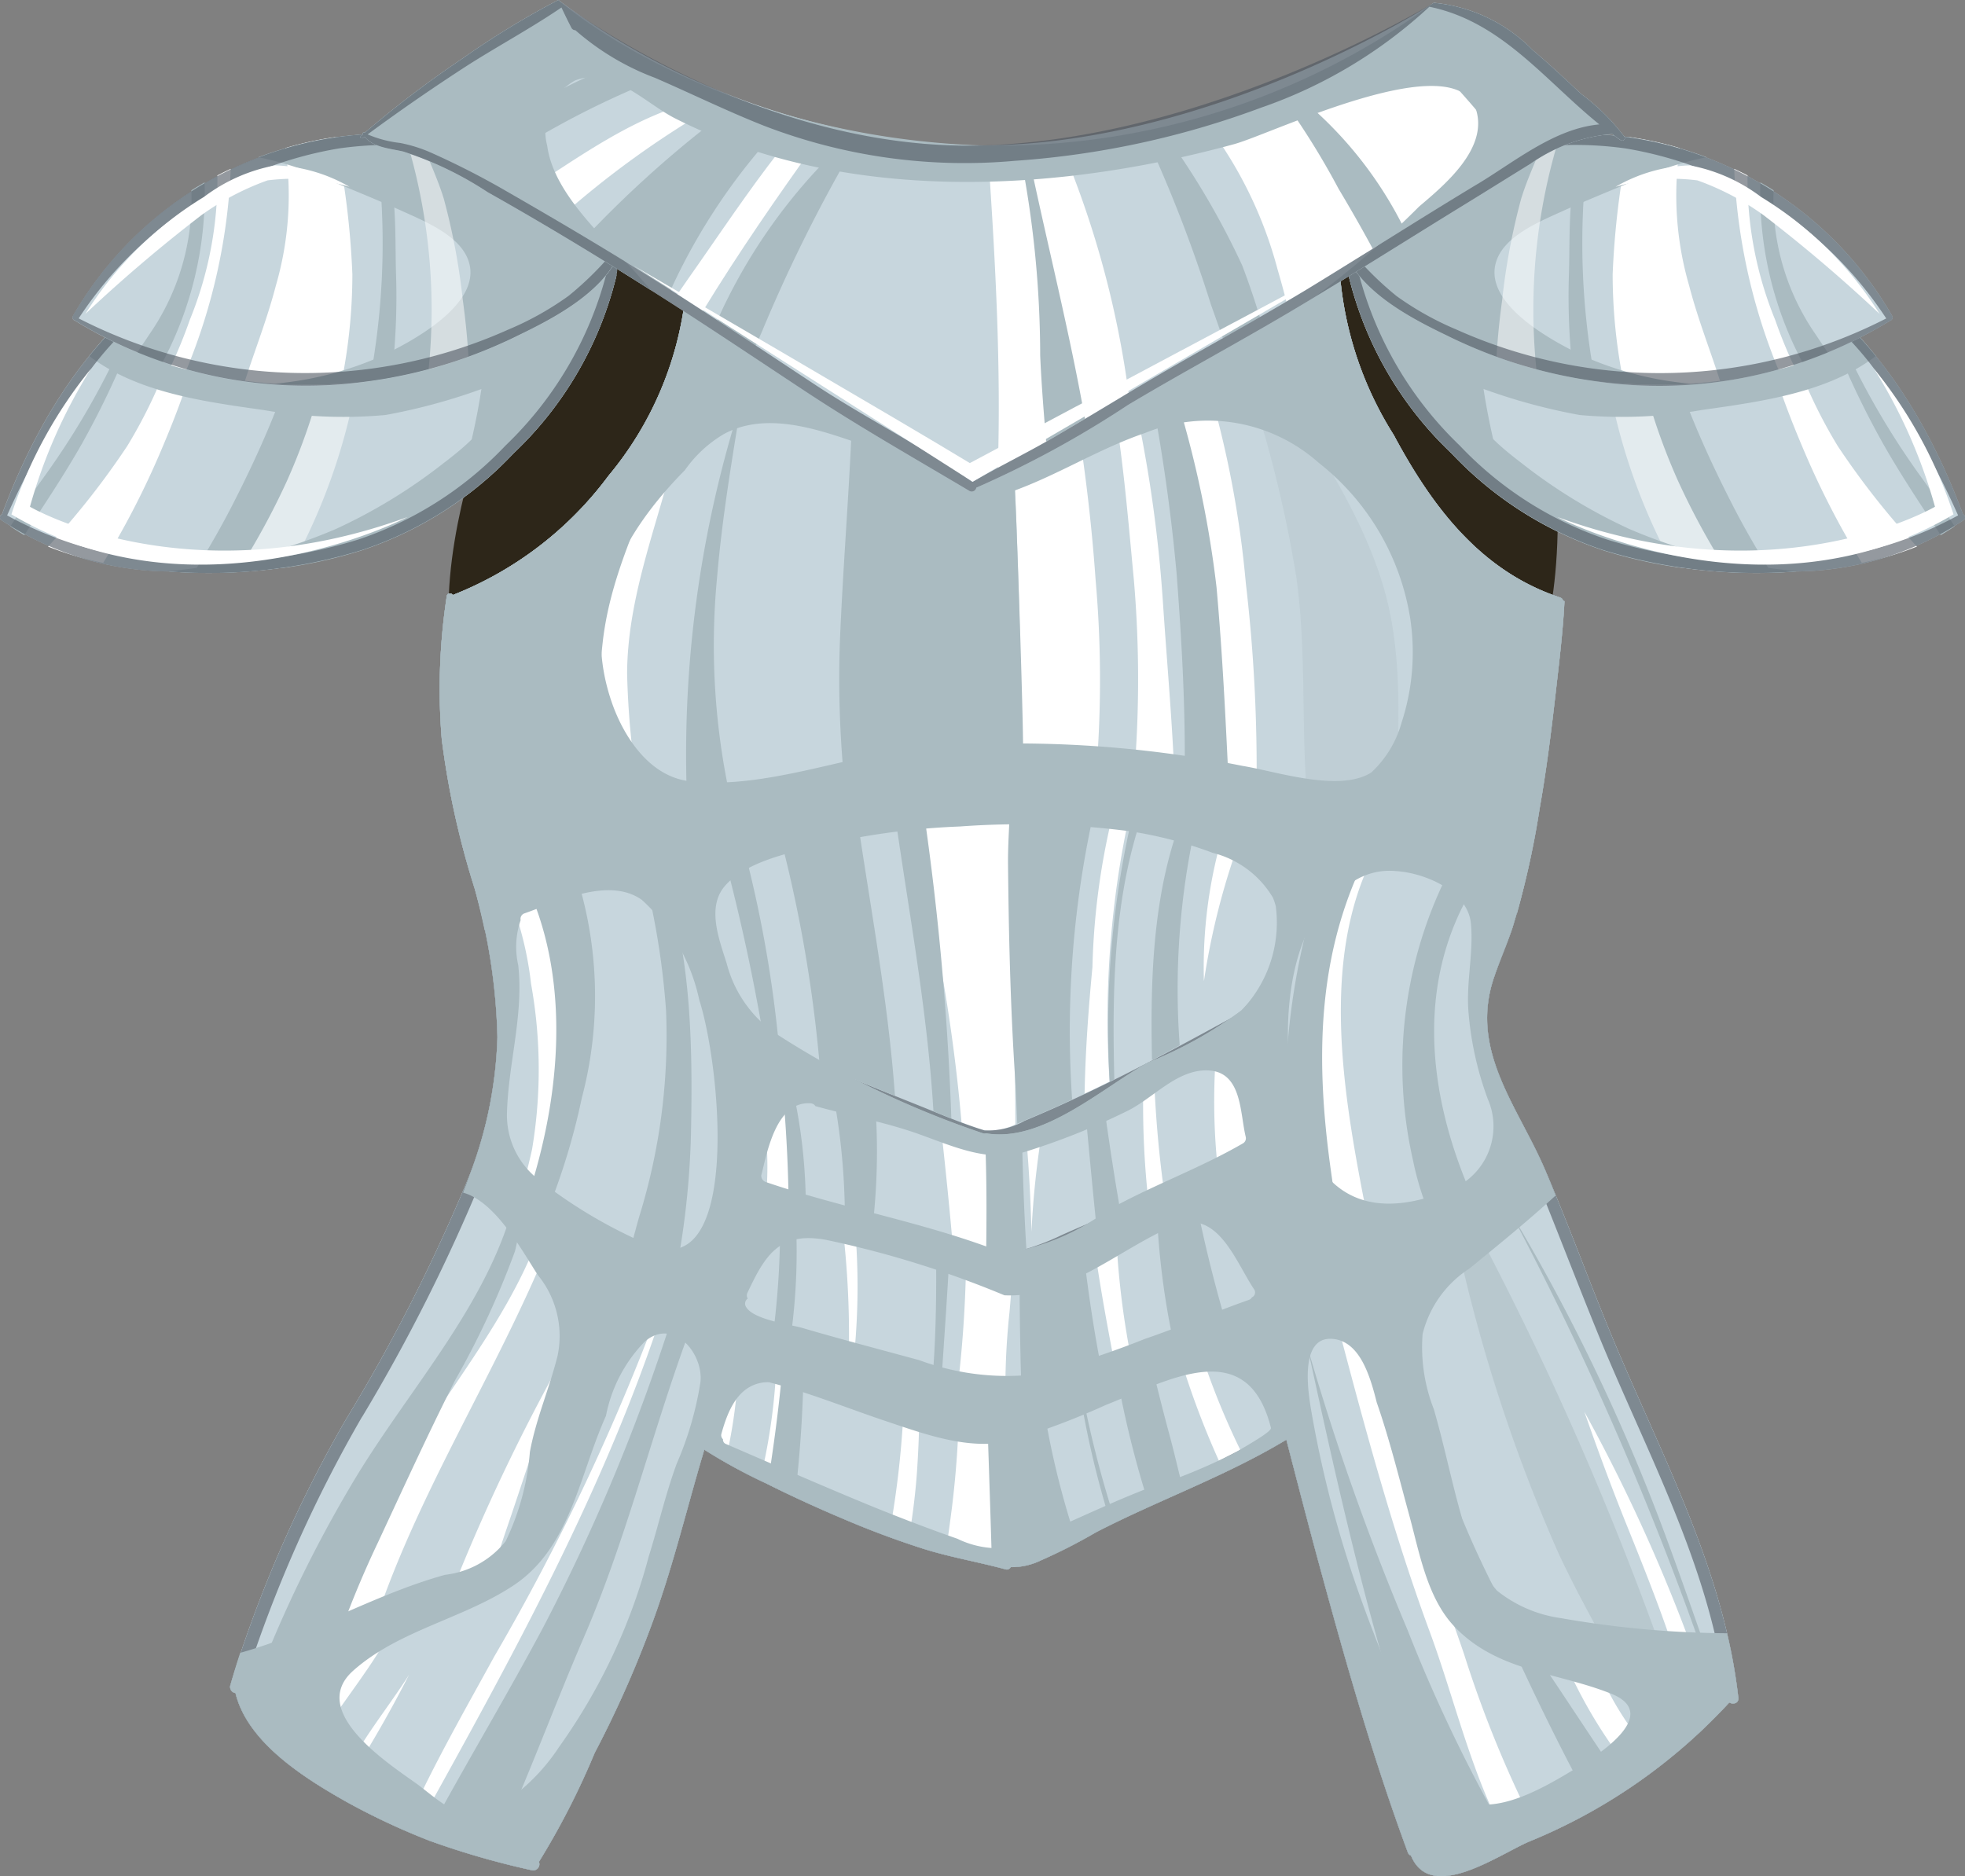 <svg xmlns="http://www.w3.org/2000/svg" width="70.136" height="66.967" viewBox="0 0 70.136 66.967">
    <rect x="0" y="0" width="70.136" height="66.967" fill="#808080" stroke="none"/>
    <defs>
        <style>
            .prefix__cls-2{fill:#c7d6dd}.prefix__cls-3,.prefix__cls-8{fill:#fff}.prefix__cls-4,.prefix__cls-6{fill:#aabbc1}.prefix__cls-4,.prefix__cls-6,.prefix__cls-7{mix-blend-mode:multiply;isolation:isolate}.prefix__cls-8{opacity:.5}.prefix__cls-6{opacity:.3}.prefix__cls-7{fill:#4d5560;opacity:.6}
        </style>
    </defs>
    <g id="prefix__Group_5049" data-name="Group 5049">
        <path id="prefix__Path_9735" fill="#2d2619" d="M2994.925 3404.249s-1.631 4.544-1.084 7.654c0 0 33.164 1.364 38.7.516 0 0 1.252-2.566.576-8.354 0 0-2.57-11.352-18.75-10.035s-17.724 5.77-19.442 10.219z" data-name="Path 9735" transform="translate(-2977.717 -3388.808)"/>
        <g id="prefix__Group_3769" data-name="Group 3769" transform="translate(8.214 6.896)">
            <path id="prefix__Path_9736" d="M3000.746 3444.629c-.858-2.046-1.605-4.133-2.48-6.171-.981-2.285-2.711-4.259-1.813-6.873.2-.593.456-1.165.654-1.758a30.209 30.209 0 0 0 .967-4.246c.239-1.344.409-2.7.565-4.055.126-1.108.266-2.233.324-3.357a.211.211 0 0 1-.047-.017.177.177 0 0 0-.117-.118c-2.841-.942-4.57-3.256-5.932-5.8a12.636 12.636 0 0 1-1.873-8.251.214.214 0 0 0-.184-.372 31.365 31.365 0 0 1-6.805.438c-2.557.009-5.111-.033-7.665.037a32.555 32.555 0 0 0-6.083.559c-1.3.292-2.58 1.042-2.718 2.487a.082.082 0 0 0 .054.089 12.15 12.15 0 0 1-2.75 6.47 12.711 12.711 0 0 1-5.517 4.242.08.08 0 0 0-.031.02c-.056-.081-.2-.093-.225.029a21.9 21.9 0 0 0-.18 5.115 30.017 30.017 0 0 0 1.171 5.322 21.044 21.044 0 0 1 .815 5.318 14.955 14.955 0 0 1-.977 4.879 62.022 62.022 0 0 1-4.448 8.793 45.843 45.843 0 0 0-4.109 9.456.221.221 0 0 0 .184.28c.431 1.786 2.517 3.069 3.979 3.893a24.509 24.509 0 0 0 2.941 1.376 29.111 29.111 0 0 0 3.66 1.055.221.221 0 0 0 .251-.3 27.525 27.525 0 0 0 1.99-3.889 38.432 38.432 0 0 0 2.145-4.884c.623-1.742 1.078-3.561 1.591-5.339.058-.2.119-.4.176-.6a19.223 19.223 0 0 0 2.2 1.2c.922.463 1.866.893 2.82 1.295q1.314.56 2.668 1c1 .329 2.045.5 3.059.775a.156.156 0 0 0 .191-.077 2.368 2.368 0 0 0 1.053-.231 19.693 19.693 0 0 0 2-1.019c2.228-1.149 4.634-2 6.784-3.3.424 1.636.846 3.272 1.293 4.9.9 3.3 1.854 6.617 3.041 9.828a.206.206 0 0 0 .116.122c.7 1.693 3.1-.02 4.207-.5a19.96 19.96 0 0 0 7.154-4.969c.135.081.344.029.323-.167-.504-4.5-2.693-8.564-4.422-12.685z" class="prefix__cls-2" data-name="Path 9736" transform="translate(-2951.336 -3403.605)"/>
            <path id="prefix__Path_9737" d="M3000.746 3444.629c-.858-2.046-1.605-4.133-2.48-6.171-.981-2.285-2.711-4.259-1.813-6.873.2-.593.456-1.165.654-1.758a30.209 30.209 0 0 0 .967-4.246c.239-1.344.409-2.7.565-4.055.126-1.108.266-2.233.324-3.357a.211.211 0 0 1-.047-.017.177.177 0 0 0-.117-.118c-2.841-.942-4.57-3.256-5.932-5.8a12.636 12.636 0 0 1-1.873-8.251.214.214 0 0 0-.184-.372 31.365 31.365 0 0 1-6.805.438c-2.557.009-5.111-.033-7.665.037a32.555 32.555 0 0 0-6.083.559c-1.3.292-2.58 1.042-2.718 2.487a.082.082 0 0 0 .054.089 12.15 12.15 0 0 1-2.75 6.47 12.711 12.711 0 0 1-5.517 4.242.08.08 0 0 0-.031.02c-.056-.081-.2-.093-.225.029a21.9 21.9 0 0 0-.18 5.115 30.017 30.017 0 0 0 1.171 5.322 21.044 21.044 0 0 1 .815 5.318 14.955 14.955 0 0 1-.977 4.879 62.022 62.022 0 0 1-4.448 8.793 45.843 45.843 0 0 0-4.109 9.456.221.221 0 0 0 .184.28c.431 1.786 2.517 3.069 3.979 3.893a24.509 24.509 0 0 0 2.941 1.376 29.111 29.111 0 0 0 3.66 1.055.221.221 0 0 0 .251-.3 27.525 27.525 0 0 0 1.99-3.889 38.432 38.432 0 0 0 2.145-4.884c.623-1.742 1.078-3.561 1.591-5.339.058-.2.119-.4.176-.6a19.223 19.223 0 0 0 2.2 1.2c.922.463 1.866.893 2.82 1.295q1.314.56 2.668 1c1 .329 2.045.5 3.059.775a.156.156 0 0 0 .191-.077 2.368 2.368 0 0 0 1.053-.231 19.693 19.693 0 0 0 2-1.019c2.228-1.149 4.634-2 6.784-3.3.424 1.636.846 3.272 1.293 4.9.9 3.3 1.854 6.617 3.041 9.828a.206.206 0 0 0 .116.122c.7 1.693 3.1-.02 4.207-.5a19.96 19.96 0 0 0 7.154-4.969c.135.081.344.029.323-.167-.504-4.5-2.693-8.564-4.422-12.685z" class="prefix__cls-2" data-name="Path 9737" transform="translate(-2951.336 -3403.605)"/>
            <path id="prefix__Path_9738" d="M3214.125 3640.072c.475 1.355.972 2.708 1.513 4.048.686 1.7 1.381 3.43 1.919 5.2.255.061.51.114.762.175a61.057 61.057 0 0 0-4.194-9.423z" class="prefix__cls-3" data-name="Path 9738" transform="translate(-3165.792 -3596.58)"/>
            <path id="prefix__Path_9739" d="M2976.6 3606.031c-.128-.09-.255-.171-.381-.26-1.235 3.378-3.87 6.2-5.517 9.358a41.324 41.324 0 0 0-2.391 5.6c.662-.28 1.319-.576 1.973-.873 1.524-4.78 4.416-9.14 6.316-13.825z" class="prefix__cls-3" data-name="Path 9739" transform="translate(-2965.189 -3568.588)"/>
            <path id="prefix__Path_9740" d="M2996.309 3631.468c.787-2.29 1.512-4.722 2.523-6.979a69.747 69.747 0 0 0-4.51 9.3c.492-.248.982-.552 1.489-.792.16-.515.327-1.03.498-1.529z" class="prefix__cls-3" data-name="Path 9740" transform="translate(-2986.416 -3583.863)"/>
            <path id="prefix__Path_9741" d="M2965.159 3682.657c-.148.065-.3.13-.443.2-.737 1.226-1.655 2.371-2.464 3.548.228.215.467.418.718.613.22-.365.442-.727.665-1.1.705-1.153 1.734-2.342 2.364-3.621-.283.117-.565.239-.84.36z" class="prefix__cls-3" data-name="Path 9741" transform="translate(-2960.244 -3631.038)"/>
            <path id="prefix__Path_9742" d="M2973.021 3693.834c-.238.39-.475.788-.714 1.174.073.049.144.094.218.138a44.041 44.041 0 0 0 2.311-4c-.589.923-1.279 1.8-1.815 2.688z" class="prefix__cls-3" data-name="Path 9742" transform="translate(-2968.449 -3638.261)"/>
            <path id="prefix__Path_9743" d="M2995.187 3618.983c-.04-.016-.085-.037-.129-.057a80.6 80.6 0 0 1-5.96 12.633c-1.052 1.917-2.138 3.812-3.042 5.805l.381.158c3.321-5.991 6.648-11.995 8.75-18.539z" class="prefix__cls-3" data-name="Path 9743" transform="translate(-2979.671 -3579.323)"/>
            <path id="prefix__Path_9744" d="M3165.794 3668.171a45.579 45.579 0 0 0 2.344 6.581.857.857 0 0 0 .513.114c-.136-.28-.268-.564-.39-.853a64.35 64.35 0 0 1-2.438-7.218c-.385-1.307-.834-2.61-1.279-3.921.366 1.777.767 3.547 1.25 5.297z" class="prefix__cls-3" data-name="Path 9744" transform="translate(-3125.33 -3615.188)"/>
            <path id="prefix__Path_9745" d="M3211 3687.616q-.613-.165-1.215-.353a17.187 17.187 0 0 0 2.438 4.128q.341-.225.676-.463c.038-.024.074-.057.112-.085a11.1 11.1 0 0 1-2.011-3.227z" class="prefix__cls-3" data-name="Path 9745" transform="translate(-3162.248 -3635.092)"/>
            <path id="prefix__Path_9746" d="M3169.177 3628.111c-.737-2.18-1.616-4.32-2.328-6.5-.735-2.25-1.191-4.6-2.055-6.808-.162.057-.324.118-.49.17 1.093 4.153 2.167 8.327 3.655 12.358.876 2.375 1.476 5.058 2.713 7.328.329-.155.66-.3.99-.451a40.729 40.729 0 0 1-2.485-6.097z" class="prefix__cls-3" data-name="Path 9746" transform="translate(-3125.133 -3575.955)"/>
            <path id="prefix__Path_9747" d="M2992.6 3639.38c1.138-2.469 2.068-5.034 3.148-7.535 1.613-3.723 2.517-7.689 3.97-11.465-.242-.085-.481-.183-.717-.284a68.713 68.713 0 0 1-4.719 11.416c-1.2 2.249-2.506 4.437-3.734 6.674-.082.155-.167.3-.252.455.165.064.327.13.488.195a15.8 15.8 0 0 0 1.816.544z" class="prefix__cls-4" data-name="Path 9747" transform="translate(-2983.129 -3580.278)"/>
            <path id="prefix__Path_9748" d="M3167 3644.189a54.892 54.892 0 0 1-3-6.4 90.279 90.279 0 0 1-3.568-10.08c.79 3.654 1.6 7.311 2.624 10.912a53.271 53.271 0 0 0 2.388 6.662c.107.256.217.5.323.751a6.756 6.756 0 0 0 .938-.442c.282-.15.571-.288.861-.426-.195-.319-.384-.648-.566-.977z" class="prefix__cls-4" data-name="Path 9748" transform="translate(-3121.971 -3586.492)"/>
            <path id="prefix__Path_9749" d="M3201.083 3685.675c-.343-.515-.725-1.072-1.084-1.656-.032-.008-.066-.025-.1-.037-.171-.061-.415-.126-.689-.207q.146.311.294.621c.794 1.7 1.615 3.4 2.516 5.05l.032.056c.381-.223.758-.446 1.128-.682-.705-1.042-1.398-2.094-2.097-3.145z" class="prefix__cls-4" data-name="Path 9749" transform="translate(-3153.619 -3632.245)"/>
            <path id="prefix__Path_9750" d="M3176.654 3620.425c-1.151-2.886-1.727-5.947-2.732-8.87-.092.041-.18.081-.272.118a16.548 16.548 0 0 0 .49 3.077c.236 1.027.446 2.05.757 3.057.342 1.1.715 2.188 1.059 3.28a24.147 24.147 0 0 1 .742 2.6 4.04 4.04 0 0 0 1.509.682c.146.049.289.1.431.15a34.991 34.991 0 0 1-1.984-4.094z" class="prefix__cls-4" data-name="Path 9750" transform="translate(-3132.761 -3573.308)"/>
            <path id="prefix__Path_9751" d="M3207.125 3617.9c-.672-1.872-1.306-3.763-2.013-5.619a69.342 69.342 0 0 0-5.3-10.92 115.06 115.06 0 0 1 7.181 16.624c.058.012.115.025.171.041-.01-.048-.024-.089-.039-.126z" class="prefix__cls-4" data-name="Path 9751" transform="translate(-3154.114 -3564.986)"/>
            <path id="prefix__Path_9752" fill="#aabbc1" d="M3189.7 3603.608c-.219.105-.439.215-.658.312a57.978 57.978 0 0 0 3.68 11.42c.584 1.258 1.264 2.485 1.935 3.71.373.077.741.146 1.114.219.289.052.574.118.863.183a114.289 114.289 0 0 0-6.934-15.844z" data-name="Path 9752" transform="translate(-3145.324 -3566.823)" style="mix-blend-mode:multiply;isolation:isolate" opacity="0.5"/>
            <path id="prefix__Path_9753" d="M2961.047 3613.089c.9-1.932 1.794-3.889 2.755-5.789a30.423 30.423 0 0 0 2.125-4.584 9.018 9.018 0 0 0 .2-1.121c-.106-.093-.218-.187-.322-.284-1.057 3.585-3.812 6.511-5.717 9.743a45.951 45.951 0 0 0-3.331 6.849c.94-.313 1.856-.695 2.764-1.088a36.174 36.174 0 0 1 1.526-3.726z" class="prefix__cls-4" data-name="Path 9753" transform="translate(-2955.76 -3564.948)"/>
            <path id="prefix__Path_9754" d="M3056.123 3571.813c-.149-.061-.3-.126-.447-.187a24.236 24.236 0 0 1-.232 3.256 12.84 12.84 0 0 1-.019 1.494c.312.1.634.17.942.239.021 0 .041.012.06.016-.093-1.611-.211-3.218-.304-4.818z" class="prefix__cls-3" data-name="Path 9754" transform="translate(-3036.281 -3540.723)"/>
            <path id="prefix__Path_9755" d="M3090.985 3585.535a1.348 1.348 0 0 1-.22-.032h-.008a14.456 14.456 0 0 1-1.466-.527c.149 1.368.294 2.752.413 4.137a9.6 9.6 0 0 0 1.453.37.031.031 0 0 1 .016.008c-.018-1.321-.062-2.644-.188-3.956z" class="prefix__cls-3" data-name="Path 9755" transform="translate(-3063.917 -3551.62)"/>
            <path id="prefix__Path_9756" d="M3106.415 3584.737c-.014 0-.03.012-.045.016-.144.065-.293.138-.443.2a.774.774 0 0 1-.1.236c.1 1.1.153 2.2.183 3.309a31.736 31.736 0 0 1 .405-3.761z" class="prefix__cls-3" data-name="Path 9756" transform="translate(-3077.408 -3551.422)"/>
            <path id="prefix__Path_9757" d="M3128.891 3574.274c-.121.069-.245.134-.369.2a31.238 31.238 0 0 0 .152 4.181c.189-.093.375-.182.563-.276-.185-1.365-.296-2.741-.346-4.105z" class="prefix__cls-3" data-name="Path 9757" transform="translate(-3095.921 -3542.884)"/>
            <path id="prefix__Path_9758" d="M3142.4 3563.9a22.839 22.839 0 0 0-.013 4.507c.5-.228 1-.447 1.5-.65a13.566 13.566 0 0 1-.238-2.266 12.5 12.5 0 0 1-.074-2.334q-.584.376-1.175.743z" class="prefix__cls-3" data-name="Path 9758" transform="translate(-3107.158 -3533.806)"/>
            <path id="prefix__Path_9759" d="M3061.723 3532.066c.151.065.3.122.457.191a64.639 64.639 0 0 0-1.562-9.544c-.08.008-.159.024-.238.036 1.156 3.033 1.209 6.138 1.343 9.317z" class="prefix__cls-3" data-name="Path 9759" transform="translate(-3040.324 -3500.806)"/>
            <path id="prefix__Path_9760" d="M3037.718 3533.919q-.248-1.358-.544-2.712c-.273-1.254-.742-2.452-1.065-3.682-.276.077-.55.15-.825.235a18.307 18.307 0 0 1 1.348 3.219q.331.89.648 1.787c.136.39.305.763.438 1.153z" class="prefix__cls-3" data-name="Path 9760" transform="translate(-3019.844 -3504.733)"/>
            <path id="prefix__Path_9761" d="M3085.238 3523.062c-.083-1.864.031-3.747-.14-5.6-.312.016-.626.032-.942.061a.056.056 0 0 1-.06-.049c-.95.118-1.895.256-2.841.4a61.483 61.483 0 0 1 2.21 11.814c.27.1.537.2.813.28a2.094 2.094 0 0 0 1.109-.207c-.007-2.233-.046-4.47-.149-6.699z" class="prefix__cls-3" data-name="Path 9761" transform="translate(-3057.36 -3496.52)"/>
            <path id="prefix__Path_9762" d="M3118.935 3518.408a.707.707 0 0 1 .131-.264.022.022 0 0 0 0-.008c-.228-.029-.455-.053-.683-.082a.605.605 0 0 1-.028.37 25.578 25.578 0 0 0-.92 6.207c-.142 1.494-.252 3.008-.28 4.515.3-.138.594-.284.891-.431a34.414 34.414 0 0 1 .889-10.307z" class="prefix__cls-3" data-name="Path 9762" transform="translate(-3086.657 -3497.004)"/>
            <path id="prefix__Path_9763" d="M3142.092 3521.637l-.048-.012c-.22-.044-.438-.085-.659-.126a16.847 16.847 0 0 0-1.076 6.447 25.9 25.9 0 0 1 1.783-6.309z" class="prefix__cls-3" data-name="Path 9763" transform="translate(-3105.552 -3499.816)"/>
            <path id="prefix__Path_9764" d="M3070.607 3603.985l-.455-.134a33.021 33.021 0 0 1 .232 4.478 1.786 1.786 0 0 0 .2.04 24.676 24.676 0 0 0 .023-4.384z" class="prefix__cls-3" data-name="Path 9764" transform="translate(-3048.299 -3567.021)"/>
            <path id="prefix__Path_9765" d="M3119.574 3603.851c-.088.04-.181.085-.274.126-.179.081-.361.162-.543.235.188 1.429.442 2.85.711 4.263l.466-.17a1.283 1.283 0 0 0 .12-.049 29.827 29.827 0 0 1-.48-4.405z" class="prefix__cls-3" data-name="Path 9765" transform="translate(-3087.963 -3567.021)"/>
            <path id="prefix__Path_9766" d="M3147.411 3596.7c.072-.028.144-.069.216-.105-.294-1.547-.686-3.085-.9-4.644-.107.049-.214.093-.323.146a26.812 26.812 0 0 0 .821 4.733l.114-.036a.129.129 0 0 1 .072-.094z" class="prefix__cls-3" data-name="Path 9766" transform="translate(-3110.525 -3557.312)"/>
            <path id="prefix__Path_9767" d="M3094.615 3612.511c.053-.572.092-1.14.12-1.709a1.8 1.8 0 0 1-.641-.029.213.213 0 0 1-.168.045 7.052 7.052 0 0 1-.856-.191c-.021 1.36-.1 2.72-.249 4.068.512.122 1.1.361 1.649.45a25.56 25.56 0 0 1 .145-2.634z" class="prefix__cls-3" data-name="Path 9767" transform="translate(-3066.799 -3572.55)"/>
            <path id="prefix__Path_9768" d="M3090.6 3639.663c-.056.435-.115.885-.184 1.348.623.158 1.249.288 1.874.447-.038-1.9-.085-3.8-.131-5.692-.337-.1-.669-.235-.978-.308-.107-.021-.216-.045-.323-.065a34.431 34.431 0 0 1-.258 4.27z" class="prefix__cls-3" data-name="Path 9768" transform="translate(-3064.835 -3592.761)"/>
            <path id="prefix__Path_9769" d="M3044.818 3624.033a2.96 2.96 0 0 0-.312-.117 21.565 21.565 0 0 1-.868 4.137c.259.1.513.211.764.329a18.162 18.162 0 0 0 .416-4.349z" class="prefix__cls-3" data-name="Path 9769" transform="translate(-3026.661 -3583.395)"/>
            <path id="prefix__Path_9770" d="M3055.77 3627.652l-.647-.183a21.064 21.064 0 0 1-.52 4.429c.1.052.2.1.3.154.156.069.313.15.472.223.182-.7.33-1.413.446-2.135.058-.812.09-1.632.1-2.452z" class="prefix__cls-3" data-name="Path 9770" transform="translate(-3035.609 -3586.295)"/>
            <path id="prefix__Path_9771" d="M3080.547 3633.211l-.534-.114a33.356 33.356 0 0 1-.5 5.4c.226.081.453.166.68.244.127-.776.223-1.559.273-2.351.068-1.06.091-2.119.081-3.179z" class="prefix__cls-3" data-name="Path 9771" transform="translate(-3055.941 -3590.888)"/>
            <path id="prefix__Path_9772" d="M3135.669 3625.526c-.232.09-.463.183-.7.272a30.29 30.29 0 0 0 1.528 4.173c.25-.13.5-.264.758-.4a26.708 26.708 0 0 1-1.586-4.045z" class="prefix__cls-3" data-name="Path 9772" transform="translate(-3101.198 -3584.709)"/>
            <g id="prefix__Group_3766" data-name="Group 3766" transform="translate(9.938 22.776)">
                <path id="prefix__Path_9773" d="M3162.314 3539.908c-.74-3.95-1.376-8.667.826-12.24l-.844-.231a27.8 27.8 0 0 0-1.694 12.951c.1.889.175 1.887.313 2.9.647-.244 1.293-.483 1.934-.739q-.287-1.32-.535-2.641z" class="prefix__cls-3" data-name="Path 9773" transform="translate(-3131.916 -3527.436)"/>
                <path id="prefix__Path_9774" d="M3006.207 3546.617c-.148.662-.322 1.328-.52 1.993.16.142.327.276.494.41a15.474 15.474 0 0 0 1.175-5.874c-.049-1.79.259-4.5-.8-6.13a9.6 9.6 0 0 0-1.183.5 12.319 12.319 0 0 1 .8 3.187 17.185 17.185 0 0 1 .034 5.914z" class="prefix__cls-3" data-name="Path 9774" transform="translate(-3005.37 -3535.254)"/>
            </g>
            <g id="prefix__Group_3767" data-name="Group 3767" transform="translate(10.459 22.593)">
                <path id="prefix__Path_9775" d="M3182 3532.711c-.382-.081-.764-.17-1.144-.264a15.263 15.263 0 0 0-1.556 10.831 10.352 10.352 0 0 0 .807 2.408c.5-.232 1-.467 1.487-.715-1.887-4.035-2.358-8.566.406-12.26z" class="prefix__cls-4" data-name="Path 9775" transform="translate(-3147.538 -3531.343)"/>
                <path id="prefix__Path_9776" d="M3157.747 3538.777c-.6-4.251-.5-8.249 1.636-11.98-.427-.118-.854-.24-1.282-.353a25.314 25.314 0 0 0-1.973 10.665 23.465 23.465 0 0 0 .8 5.541c.484-.187.969-.361 1.452-.544a32.477 32.477 0 0 1-.633-3.329z" class="prefix__cls-4" data-name="Path 9776" transform="translate(-3128.912 -3526.443)"/>
                <path id="prefix__Path_9777" d="M3008.864 3547.391a24.129 24.129 0 0 0 1.432-4.531 14.219 14.219 0 0 0-.279-8.184c-.338.13-.68.26-1.021.386-.219.077-.437.158-.654.239 1.606 3.487 1.194 7.815-.141 11.574.212.179.435.35.663.516z" class="prefix__cls-4" data-name="Path 9777" transform="translate(-3008.201 -3533.162)"/>
                <path id="prefix__Path_9778" d="M3027.911 3544.972q.537.255 1.083.5c.193.081.392.158.592.236a29.786 29.786 0 0 0 .69-5.7c.065-3.317.035-7.34-1.487-10.389-.154.044-.308.093-.462.146a27.545 27.545 0 0 1 1.059 5.858 21.813 21.813 0 0 1-.959 7.36c-.19.662-.353 1.323-.516 1.989z" class="prefix__cls-4" data-name="Path 9778" transform="translate(-3024.286 -3529.038)"/>
            </g>
            <path id="prefix__Path_9779" d="M3001.193 3487.307c.136-.077.272-.146.414-.216a20.825 20.825 0 0 1-.523-4.067 19.586 19.586 0 0 1 .551-5.371 12.317 12.317 0 0 1 .6-1.644 11.56 11.56 0 0 1-1.258.8 24.281 24.281 0 0 0 .216 10.498z" class="prefix__cls-3" data-name="Path 9779" transform="translate(-2991.456 -3462.692)"/>
            <path id="prefix__Path_9780" d="M3104.357 3428a40.6 40.6 0 0 0-.025-6.845 63.716 63.716 0 0 0-.992-7.57c-.4-1.809-.883-3.6-1.364-5.389h-1.016c.269 4.843.539 9.679.661 14.534.043 1.75.01 3.511-.037 5.265a.4.4 0 0 0 .073 0 .062.062 0 0 1 .062.069 25.86 25.86 0 0 1 2.638-.064z" class="prefix__cls-3" data-name="Path 9780" transform="translate(-3073.441 -3407.352)"/>
            <path id="prefix__Path_9781" d="M3117.956 3428.237c-.087-2.123-.28-4.238-.419-6.353a48.669 48.669 0 0 0-2.735-13.088.579.579 0 0 1 .08-.575h-.678c.537 1.971 1.073 3.946 1.454 5.949.438 2.318.626 4.655.848 7.006a41.6 41.6 0 0 1 .014 6.914c.48.034.959.087 1.436.147z" class="prefix__cls-3" data-name="Path 9781" transform="translate(-3084.249 -3407.37)"/>
            <path id="prefix__Path_9782" d="M3128.875 3428.76a57.073 57.073 0 0 0-.381-7.437 36.462 36.462 0 0 0-1.339-7.055c-.648-2.039-1.439-4.02-2.214-6.01H3124a.676.676 0 0 1 .115.206 52 52 0 0 1 2.782 13.453c.171 2.176.361 4.364.433 6.556.513.081 1.022.175 1.531.284a.024.024 0 0 0 .014.003z" class="prefix__cls-3" data-name="Path 9782" transform="translate(-3092.241 -3407.402)"/>
            <path id="prefix__Path_9783" d="M3017.854 3446.369c.013-2.521.917-4.88 1.56-7.287a22.631 22.631 0 0 0 .66-4.079 14.9 14.9 0 0 1-.979 3.233c-.6 1.454-1.521 2.75-2.071 4.235a24.425 24.425 0 0 0-1.119 4.125 26.639 26.639 0 0 0-.371 6.374c.315-.109.627-.215.923-.321.682-.243 1.369-.479 2.061-.694a29.526 29.526 0 0 1-.664-5.586z" class="prefix__cls-3" data-name="Path 9783" transform="translate(-3003.685 -3429.229)"/>
            <path id="prefix__Path_9784" d="M2995.826 3491.245a20.025 20.025 0 0 1-.339-2.736 26.6 26.6 0 0 1 .3-7.381 9.882 9.882 0 0 1-1.133.487.146.146 0 0 1-.116 0c.057 1.745-.179 3.479.034 5.224a38.28 38.28 0 0 0 1.183 4.969l.15-.1c-.029-.15-.053-.308-.079-.463z" class="prefix__cls-4" data-name="Path 9784" transform="translate(-2986.545 -3466.87)"/>
            <path id="prefix__Path_9785" d="M3012.307 3431.429c.3-2.5 1.447-4.562 2.262-6.9a28.4 28.4 0 0 0 1.449-6.4 20.473 20.473 0 0 1-1.724 5.894c-.963 1.824-2.176 3.5-3.158 5.319-1.674 3.094-1.622 6.674-.962 10.093.54-.2 1.09-.37 1.6-.556l.844-.3a22.981 22.981 0 0 1-.311-7.15z" class="prefix__cls-4" data-name="Path 9785" transform="translate(-2999.002 -3415.462)"/>
            <path id="prefix__Path_9786" d="M3076.079 3428.093a.115.115 0 0 1 .038 0c-.011-.65-.016-1.3-.031-1.94-.051-2.119-.124-4.239-.2-6.362-.135-3.925-.414-7.872-1.874-11.557-1.391.016-2.793.039-4.184.142.549 4.985-.046 9.868-.259 14.886a37.625 37.625 0 0 0 .175 5.346c.425-.061.854-.118 1.279-.175a32.765 32.765 0 0 1 4.992-.406.063.063 0 0 1 .064.066z" class="prefix__cls-4" data-name="Path 9786" transform="translate(-3047.8 -3407.38)"/>
            <path id="prefix__Path_9787" d="M3126.021 3428.544c-.111-2.367-.226-4.742-.438-7.1a38.09 38.09 0 0 0-1.573-7.233 59.649 59.649 0 0 0-1.824-5.972h-.473a65.231 65.231 0 0 1 2.446 12.722c.182 2.411.326 4.88.284 7.336.528.064 1.057.153 1.578.247z" class="prefix__cls-4" data-name="Path 9787" transform="translate(-3090.376 -3407.38)"/>
            <path id="prefix__Path_9788" d="M3177.026 3462.479c.229.053.454.105.678.175a14.011 14.011 0 0 0 .425-2.627 12.241 12.241 0 0 0-.965-5.927c-.415-.9-.882-1.77-1.336-2.647a15.781 15.781 0 0 1-2.431-3.539q-.216-.408-.43-.826l.024.061c.972 2.4 2.791 4.418 3.557 6.9a19.375 19.375 0 0 1 .478 8.43z" class="prefix__cls-6" data-name="Path 9788" transform="translate(-3132.203 -3439.09)"/>
            <path id="prefix__Path_9789" d="M3144.55 3429.437c.094-2.578.319-5.407-.392-7.916-.788-2.769-2.488-5.118-3.9-7.6a30.1 30.1 0 0 1-2.6-5.728h-.533a48.193 48.193 0 0 1 2 5.4 44.268 44.268 0 0 1 1.894 7.5c.331 2.432.194 4.88.339 7.324.013.24.034.479.057.719 1.042.256 2.079.536 3.111.832.012-.182.017-.36.024-.531z" class="prefix__cls-6" data-name="Path 9789" transform="translate(-3102.958 -3407.352)"/>
            <path id="prefix__Path_9790" d="M3041.822 3441.934c-.057.248-.118.49-.179.733a41.28 41.28 0 0 0-1.8 14.5q.786-.219 1.579-.389h.006a25.5 25.5 0 0 1-.542-8.164c.19-2.248.573-4.456.936-6.68z" class="prefix__cls-4" data-name="Path 9790" transform="translate(-3023.507 -3434.885)"/>
            <path id="prefix__Path_9791" d="M3000.746 3444.629c-.858-2.046-1.605-4.133-2.48-6.171-.981-2.285-2.711-4.259-1.813-6.873.2-.593.456-1.165.654-1.758a30.209 30.209 0 0 0 .967-4.246c.239-1.344.409-2.7.565-4.055.126-1.108.266-2.233.324-3.357a.211.211 0 0 1-.047-.017.177.177 0 0 0-.117-.118c-2.841-.942-4.57-3.256-5.932-5.8a12.636 12.636 0 0 1-1.873-8.251.214.214 0 0 0-.184-.372 31.365 31.365 0 0 1-6.805.438c-2.557.009-5.111-.033-7.665.037a32.555 32.555 0 0 0-6.083.559c-1.3.292-2.58 1.042-2.718 2.487a.082.082 0 0 0 .054.089 12.15 12.15 0 0 1-2.75 6.47 12.711 12.711 0 0 1-5.517 4.242.08.08 0 0 0-.031.02c-.056-.081-.2-.093-.225.029a21.9 21.9 0 0 0-.18 5.115 30.017 30.017 0 0 0 1.171 5.322 21.044 21.044 0 0 1 .815 5.318 14.955 14.955 0 0 1-.977 4.879 62.022 62.022 0 0 1-4.448 8.793 45.843 45.843 0 0 0-4.109 9.456.221.221 0 0 0 .184.28c.431 1.786 2.517 3.069 3.979 3.893a24.509 24.509 0 0 0 2.941 1.376 29.111 29.111 0 0 0 3.66 1.055.221.221 0 0 0 .251-.3 27.525 27.525 0 0 0 1.99-3.889 38.432 38.432 0 0 0 2.145-4.884c.623-1.742 1.078-3.561 1.591-5.339.058-.2.119-.4.176-.6a19.223 19.223 0 0 0 2.2 1.2c.922.463 1.866.893 2.82 1.295q1.314.56 2.668 1c1 .329 2.045.5 3.059.775a.156.156 0 0 0 .191-.077 2.368 2.368 0 0 0 1.053-.231 19.693 19.693 0 0 0 2-1.019c2.228-1.149 4.634-2 6.784-3.3.424 1.636.846 3.272 1.293 4.9.9 3.3 1.854 6.617 3.041 9.828a.206.206 0 0 0 .116.122c.7 1.693 3.1-.02 4.207-.5a19.96 19.96 0 0 0 7.154-4.969c.135.081.344.029.323-.167-.504-4.5-2.693-8.564-4.422-12.685zm-.6-.341c1.653 4.06 3.855 8.039 4.506 12.415-.958-.211-1.9-.463-2.867-.65a23.99 23.99 0 0 1-3.244-.767c-.59-.195-1.168-.426-1.759-.621a4.029 4.029 0 0 1-1.509-.682 24.156 24.156 0 0 0-.742-2.6c-.345-1.093-.718-2.18-1.06-3.281-.311-1.007-.52-2.03-.756-3.057a16.552 16.552 0 0 1-.49-3.077c.459-.195.911-.4 1.352-.6a24.059 24.059 0 0 0 4.47-2.351c.712 1.76 1.386 3.522 2.099 5.271zm-3.609-14.2a7.932 7.932 0 0 0-.892 3.041c.1 1.669 1.324 3.3 1.961 4.819.1.231.19.467.287.7a31.108 31.108 0 0 1-4.31 2.261c-1.553.726-3.17 1.238-4.751 1.879-.147-.759-.336-1.51-.487-2.269a10.911 10.911 0 0 0-.6-2.363l.427-.183a.22.22 0 0 0 .129-.134.181.181 0 0 0 .156-.174 13.532 13.532 0 0 0-.243-2.379c-.086-.816-.105-1.661-.26-2.473.006 0 .012-.012.018-.016a1.962 1.962 0 0 0 .933-.588 4.124 4.124 0 0 0 .547-1.636 36.483 36.483 0 0 0 1.019-4.51c2.234.593 4.448 1.27 6.72 1.7a21.053 21.053 0 0 1-.654 2.32zm-26.616 4.1c.13.057.259.1.371.146.854.349 1.714.682 2.564 1.051.981.418 1.961.84 2.957 1.226.783.3 1.556.654 2.363.885h.009a3.56 3.56 0 0 0 2.113-.552c.965-.41 1.911-.857 2.847-1.327a42.154 42.154 0 0 0 4.606-2.659 12.573 12.573 0 0 0 .074 2.334 13.537 13.537 0 0 0 .239 2.265c-1.626.657-3.179 1.429-4.747 2.212-.754.374-1.533.682-2.3 1.027a8.749 8.749 0 0 1-2.323.747.175.175 0 0 0-.114-.069 23.949 23.949 0 0 1-2.568-.711c-.849-.232-1.706-.438-2.554-.674-.681-.195-1.342-.43-2.031-.589a6.372 6.372 0 0 1-1.755-.573 15.564 15.564 0 0 0 .249-4.743zm-1.15-2.545c-.211-.6-.427-1.194-.647-1.786a18.33 18.33 0 0 0-1.348-3.219q1.288-.39 2.6-.694c1.583-.365 3.2-.564 4.8-.816 1.3-.211 2.6-.406 3.9-.564a.056.056 0 0 0 .06.049 33.017 33.017 0 0 1 9.7.808c.8.17 1.584.365 2.37.568-.451 1.3-.681 2.712-1.053 4.027-.136.483-.2.987-.311 1.478a1.611 1.611 0 0 1-.576.906c-1.491.8-2.966 1.627-4.471 2.395-.862.443-1.732.869-2.614 1.271-.493.228-.992.443-1.492.654a2.667 2.667 0 0 1-1.426.341c-.638-.191-1.254-.447-1.875-.7-1.031-.418-2.061-.82-3.082-1.254-1.3-.56-2.633-1.047-3.917-1.636a.487.487 0 0 0 0-.057 13.171 13.171 0 0 0-.618-1.776zm2.031 8.127c.7.195 1.389.365 2.08.581.918.284 1.854.512 2.783.751a28.575 28.575 0 0 0 2.8.775.211.211 0 0 0 .167-.045 3.093 3.093 0 0 0 1.807-.321c.749-.3 1.5-.613 2.235-.946 1.643-.739 3.219-1.588 4.864-2.314.215 1.559.608 3.1.9 4.645-.071.036-.143.077-.215.105a.129.129 0 0 0-.074.094c-1.6.621-3.225 1.214-4.842 1.8-.807.292-1.606.629-2.423.889a4.131 4.131 0 0 0-1.2.479.154.154 0 0 0-.107-.021 8 8 0 0 1-2.248-.5c-1.036-.227-2.081-.443-3.121-.658-1.007-.219-2.022-.418-3.012-.7a16.066 16.066 0 0 0-2.065-.735c.287-1.38.72-2.752.9-4.145a6.8 6.8 0 0 0 .769.262zm-11.44-16.189c-.213-1.746.024-3.479-.034-5.225a.146.146 0 0 0 .115 0 12.888 12.888 0 0 0 5.712-4.421 10.87 10.87 0 0 0 2.56-6.736.124.124 0 0 0 .019-.037c.5-1.667 1.978-2.1 3.548-2.338a48.251 48.251 0 0 1 6.593-.367c2.3-.021 4.6.02 6.9.008a29.37 29.37 0 0 0 6.1-.432 10.823 10.823 0 0 0-.056 4.206 15.309 15.309 0 0 0 1.713 4.2c1.374 2.622 3.2 4.972 6.1 5.922-.159.974-.255 1.965-.374 2.939-.191 1.555-.4 3.105-.686 4.648-.085.463-.177.934-.276 1.4a9.948 9.948 0 0 0-1.971-.5c-.8-.162-1.576-.374-2.358-.6-1.658-.471-3.323-.914-5.008-1.275a28.971 28.971 0 0 0-8.338-.642.062.062 0 0 0-.062-.069 32.67 32.67 0 0 0-4.992.406c-1.773.239-3.556.467-5.308.844a40.653 40.653 0 0 0-5.145 1.526 14.912 14.912 0 0 0-3.562 1.519 38.355 38.355 0 0 1-1.19-4.981zm1.937 10.786a17.2 17.2 0 0 0-.576-5.1l-.058-.236a6.729 6.729 0 0 1 1.925-.93c.7-.26 1.4-.536 2.1-.783q.954-.341 1.923-.633c.363 1.1.826 2.159 1.184 3.26.2.6.38 1.206.576 1.806a16.209 16.209 0 0 1 .607 1.77.164.164 0 0 0 .173.146 1.423 1.423 0 0 0 .574.435c-.29 1.563-.167 3.2-.444 4.774a.206.206 0 0 0 .162.24 1.815 1.815 0 0 0 .42.313 23.678 23.678 0 0 0-1.136 4.084c-.709-.341-1.5-.56-2.225-.877q-1.213-.53-2.377-1.157a12.3 12.3 0 0 1-3.716-2.947 16.107 16.107 0 0 0 .889-4.169zm-5.251 12.918a63.258 63.258 0 0 0 4.291-8.541.02.02 0 0 0 0-.008 10.159 10.159 0 0 0 3.423 2.98c.588.353 1.2.678 1.824.974-.733 1.933-1.651 3.812-2.529 5.68-.333.706-.627 1.408-.891 2.139a19.9 19.9 0 0 1-.962 2.034.012.012 0 0 0-.01.008 19.215 19.215 0 0 0-2.019 1.015c-.863.434-1.731.856-2.61 1.254a40.892 40.892 0 0 1-4.7 1.9 47.922 47.922 0 0 1 4.182-9.44zm10.154 6.784a38.168 38.168 0 0 1-2.2 5.005 27.74 27.74 0 0 1-2.013 3.926 25.928 25.928 0 0 1-3-.833 27.026 27.026 0 0 1-2.961-1.328 9.868 9.868 0 0 1-4.248-3.845c.014-.044.029-.1.043-.154a16.584 16.584 0 0 0 4.423-1.607 29.377 29.377 0 0 0 5.039-2.456.129.129 0 0 0 .052-.13 4.082 4.082 0 0 0 .91-1.5c.365-.873.69-1.745 1.109-2.6.91-1.859 1.828-3.755 2.575-5.692l.183.085a13.084 13.084 0 0 0 2.548.987.212.212 0 0 0 .2.142c.049.009.1.012.144.021a101.594 101.594 0 0 1-2.806 9.974zm20.086-5.018c-1.125.54-2.259 1.064-3.391 1.6-.662.313-1.3.645-1.948.995a3.53 3.53 0 0 1-2.085.662.106.106 0 0 0-.053.008c-.848-.219-1.712-.374-2.552-.63-.966-.3-1.913-.661-2.844-1.043s-1.867-.828-2.784-1.271c-.761-.374-1.523-.8-2.32-1.1a21.511 21.511 0 0 0 .867-4.137 7.272 7.272 0 0 1 .845.369 12.236 12.236 0 0 0 1.471.467c1.009.268 2.042.463 3.065.674 1.041.219 2.083.438 3.12.666.614.138 1.316.54 1.953.365a.187.187 0 0 0 .132-.114c.524-.195 1.075-.3 1.605-.487.845-.3 1.68-.621 2.522-.926.87-.313 1.737-.634 2.6-.975.536-.215 1.131-.361 1.661-.6a25.384 25.384 0 0 0 .8 4.2 23.54 23.54 0 0 0-2.664 1.272zm15.7 10.4a27.163 27.163 0 0 1-3.094 1.908c-.926.491-1.9.861-2.825 1.356a6.379 6.379 0 0 1-1.187.532.928.928 0 0 1-1.091-.4.186.186 0 0 0 0-.126c-1.161-3.134-2.1-6.365-3-9.581-.464-1.664-.861-3.337-1.36-4.985a33.009 33.009 0 0 1-1.125-4.652c.085-.045.171-.089.252-.142a.169.169 0 0 0 .073-.089c.038-.021.083-.041.147-.077a.184.184 0 0 0 .1-.17 13.556 13.556 0 0 0 3.2-.979 7.406 7.406 0 0 0 .216 2.249c.222 1.064.424 2.135.693 3.187.311 1.2.726 2.367 1.085 3.552.264.865.477 1.754.727 2.623a.915.915 0 0 1 .078.142.834.834 0 0 0 .156.228c.311.8 1.966 1.1 2.587 1.327a24.5 24.5 0 0 0 3.347 1c1.2.252 2.4.613 3.613.8a.257.257 0 0 0 .137-.024c0 .024.008.044.011.064-.938.723-1.773 1.555-2.744 2.249z" class="prefix__cls-7" data-name="Path 9791" transform="translate(-2951.336 -3403.605)"/>
            <g id="prefix__Group_3768" data-name="Group 3768" transform="translate(17.312 20.913)">
                <path id="prefix__Path_9792" d="M3058.479 3577.011c.155.037.308.077.46.118a19.483 19.483 0 0 0-.687-4.92q-.12-.043-.238-.1.268 2.424.31 4.864z" class="prefix__cls-4" data-name="Path 9792" transform="translate(-3055.704 -3562.031)"/>
                <path id="prefix__Path_9793" d="M3068.594 3580.933c.277.077.556.146.833.219a23.239 23.239 0 0 0 .066-4.291c-.5-.207-1-.422-1.5-.634a.618.618 0 0 0-.077-.032 23.924 23.924 0 0 1 .5 4.681c.058.024.117.036.178.057z" class="prefix__cls-4" data-name="Path 9793" transform="translate(-3063.787 -3565.364)"/>
                <path id="prefix__Path_9794" d="M3099.193 3586.524a2.387 2.387 0 0 1-1.312.252c.053 1.307.048 2.615.032 3.926.085.016.168.032.254.045a.174.174 0 0 1 .114.069 6.5 6.5 0 0 0 1.067-.256c-.084-1.344-.13-2.688-.155-4.036z" class="prefix__cls-4" data-name="Path 9794" transform="translate(-3088.24 -3573.794)"/>
                <path id="prefix__Path_9795" d="M3117.88 3579.306c-.214.106-.43.215-.647.317.124 1.328.247 2.671.385 4.023.288-.125.576-.255.862-.394q-.339-1.967-.6-3.946z" class="prefix__cls-4" data-name="Path 9795" transform="translate(-3104.032 -3567.903)"/>
                <path id="prefix__Path_9796" d="M3047.212 3532.978c.176.073.353.15.531.228a43.945 43.945 0 0 0-1.552-8.2h-.005c-.244.057-.484.118-.726.179a71.494 71.494 0 0 1 1.752 7.793z" class="prefix__cls-4" data-name="Path 9796" transform="translate(-3045.459 -3523.593)"/>
                <path id="prefix__Path_9797" d="M3059.615 3521.036c-.968.146-1.941.284-2.9.459a49.148 49.148 0 0 1 1.656 9.049c.309.13.616.256.925.39.585.248 1.174.483 1.763.723-.252-3.565-.95-7.077-1.444-10.621z" class="prefix__cls-4" data-name="Path 9797" transform="translate(-3054.642 -3520.35)"/>
                <path id="prefix__Path_9798" d="M3080.771 3519.093c-.337.053-.674.1-1.012.154.51 3.8 1.255 7.551 1.482 11.379l.639.256a100.48 100.48 0 0 0-1.109-11.789z" class="prefix__cls-4" data-name="Path 9798" transform="translate(-3073.45 -3518.765)"/>
                <path id="prefix__Path_9799" d="M3105.613 3517.393a26.893 26.893 0 0 0-3.232-.061c.009 1-.1 2.03-.093 2.988.024 2.492.083 4.981.24 7.465.038.609.066 1.218.09 1.823.082-.032.166-.069.251-.105.5-.211 1-.426 1.491-.654l.216-.1a36 36 0 0 1 1.037-11.356z" class="prefix__cls-4" data-name="Path 9799" transform="translate(-3091.835 -3517.308)"/>
                <path id="prefix__Path_9800" d="M3123.446 3518.584c-.158-.02-.312-.044-.47-.065a33.372 33.372 0 0 0-1.083 10.575c.056-.025.11-.053.165-.077-.088-3.532-.018-7.194 1.388-10.433z" class="prefix__cls-4" data-name="Path 9800" transform="translate(-3107.811 -3518.296)"/>
                <path id="prefix__Path_9801" d="M3131.983 3520.063c-.124-.024-.251-.045-.375-.065-1.392 2.923-1.515 6.284-1.444 9.54.332-.17.661-.353.989-.528a27.112 27.112 0 0 1 .83-8.947z" class="prefix__cls-4" data-name="Path 9801" transform="translate(-3114.572 -3519.504)"/>
                <path id="prefix__Path_9802" d="M3057.558 3600.584c-.183-.053-.369-.1-.551-.154a29.973 29.973 0 0 1-.229 4.413 4.1 4.1 0 0 0 .466.167c.05.016.1.024.151.037a22.022 22.022 0 0 0 .163-4.463z" class="prefix__cls-4" data-name="Path 9802" transform="translate(-3054.696 -3585.142)"/>
                <path id="prefix__Path_9803" d="M3088.118 3613.125c.091-1.373.19-2.745.261-4.113-.158-.052-.317-.1-.475-.15.011 1.392 0 2.8-.1 4.2.105.018.211.038.314.063z" class="prefix__cls-4" data-name="Path 9803" transform="translate(-3080.017 -3592.023)"/>
                <path id="prefix__Path_9804" d="M3106.741 3606.743c-.434.183-.869.369-1.307.54a6.26 6.26 0 0 1-.93.309c.008 1.474.02 2.943.069 4.421a.153.153 0 0 1 .106.021 4.137 4.137 0 0 1 1.2-.479c.5-.158.994-.349 1.487-.536-.266-1.419-.466-2.843-.625-4.276z" class="prefix__cls-4" data-name="Path 9804" transform="translate(-3093.644 -3590.294)"/>
                <path id="prefix__Path_9805" d="M3132.437 3596.567c-.437.215-.879.426-1.32.645a27.8 27.8 0 0 0 .535 4.551c.617-.223 1.233-.455 1.848-.682-.424-1.493-.79-2.992-1.063-4.514z" class="prefix__cls-4" data-name="Path 9805" transform="translate(-3115.362 -3581.989)"/>
                <path id="prefix__Path_9806" d="M3056.91 3632.825a44.532 44.532 0 0 0 .269-4.526c.005-.077.005-.15.006-.228-.105-.028-.212-.053-.316-.077-.131-.037-.26-.073-.389-.106-.116 1.5-.3 2.992-.531 4.478a.451.451 0 0 1 .056.029c.295.146.603.287.905.43z" class="prefix__cls-4" data-name="Path 9806" transform="translate(-3054.019 -3607.55)"/>
                <path id="prefix__Path_9807" d="M3100.14 3636.572c-.021-.126-.037-.256-.054-.386-.179.057-.355.105-.526.171a.188.188 0 0 1-.132.113 2.269 2.269 0 0 1-1.3-.162c.061 1.912.129 3.82.184 5.732.1.02.2.044.293.069a.108.108 0 0 1 .053-.008 3.533 3.533 0 0 0 2.085-.662l.485-.256a29.945 29.945 0 0 1-1.088-4.611z" class="prefix__cls-4" data-name="Path 9807" transform="translate(-3088.442 -3614.322)"/>
                <path id="prefix__Path_9808" d="M3115.874 3633.959a33.209 33.209 0 0 0 1.06 4.709c.05-.024.1-.053.157-.077a37.817 37.817 0 0 1-1.16-4.722.365.365 0 0 1-.067.028c.005.021.007.038.01.062z" class="prefix__cls-4" data-name="Path 9808" transform="translate(-3102.915 -3612.431)"/>
                <path id="prefix__Path_9809" d="M3125.048 3631.771c-.255-.946-.491-1.892-.712-2.846-.083.037-.165.065-.249.093-.321.118-.641.24-.961.353a36.1 36.1 0 0 0 1.1 4.612c.412-.187.821-.386 1.231-.581-.135-.551-.265-1.102-.409-1.631z" class="prefix__cls-4" data-name="Path 9809" transform="translate(-3108.842 -3608.396)"/>
            </g>
            <path id="prefix__Path_9810" d="M3004.766 3455.01a35.561 35.561 0 0 1-5.93-.54 4.673 4.673 0 0 1-2.284-.983 5.587 5.587 0 0 1-1.263-2.638c-.364-1.275-.621-2.566-.99-3.837a6.069 6.069 0 0 1-.4-2.687 3.9 3.9 0 0 1 1.683-2.342c1.035-.848 2.077-1.693 3.066-2.6-.125-.312-.251-.621-.382-.926-.981-2.285-2.711-4.259-1.813-6.873.2-.593.456-1.165.654-1.758a30.209 30.209 0 0 0 .967-4.246c.239-1.344.409-2.7.565-4.055.126-1.108.266-2.233.324-3.357a.211.211 0 0 1-.047-.017.177.177 0 0 0-.117-.118c-2.841-.942-4.57-3.256-5.932-5.8a12.636 12.636 0 0 1-1.873-8.251.214.214 0 0 0-.184-.372 31.365 31.365 0 0 1-6.805.438c-2.557.009-5.111-.033-7.665.037a32.555 32.555 0 0 0-6.083.559c-1.3.292-2.58 1.042-2.718 2.487a.082.082 0 0 0 .054.089 12.15 12.15 0 0 1-2.75 6.47 12.711 12.711 0 0 1-5.517 4.242.08.08 0 0 0-.031.02c-.056-.081-.2-.093-.225.029a21.9 21.9 0 0 0-.18 5.115 30.017 30.017 0 0 0 1.171 5.322 21.044 21.044 0 0 1 .815 5.318 14.955 14.955 0 0 1-.977 4.879c-.08.224-.163.447-.249.666 1.17.321 2.126 2.111 2.67 2.943a3.439 3.439 0 0 1 .706 2.87c-.289 1.169-.772 2.253-.991 3.443a8.984 8.984 0 0 1-.865 3.187 3.238 3.238 0 0 1-2.163 1.2c-2.528.7-4.8 2.087-7.312 2.785-.126.378-.244.767-.351 1.157a.221.221 0 0 0 .184.28c.431 1.786 2.517 3.069 3.979 3.893a24.509 24.509 0 0 0 2.941 1.376 29.111 29.111 0 0 0 3.66 1.055.221.221 0 0 0 .251-.3 27.525 27.525 0 0 0 1.99-3.889 38.432 38.432 0 0 0 2.145-4.884c.623-1.742 1.078-3.561 1.591-5.339.058-.2.119-.4.176-.6a19.223 19.223 0 0 0 2.2 1.2c.922.463 1.866.893 2.82 1.295q1.314.56 2.668 1c1 .329 2.045.5 3.059.775a.156.156 0 0 0 .191-.077 2.368 2.368 0 0 0 1.053-.231 19.693 19.693 0 0 0 2-1.019c2.228-1.149 4.634-2 6.784-3.3.424 1.636.846 3.272 1.293 4.9.9 3.3 1.854 6.617 3.041 9.828a.206.206 0 0 0 .116.122c.7 1.693 3.1-.02 4.207-.5a19.96 19.96 0 0 0 7.154-4.969c.135.081.344.029.323-.167a19.744 19.744 0 0 0-.404-2.305zm-36.642-8.976a11.865 11.865 0 0 1-.847 2.919c-.4 1.084-.655 2.22-1 3.316a20.956 20.956 0 0 1-3.2 6.8 7.077 7.077 0 0 1-2.689 2.419c-.786.3-1.824-.69-2.369-1.088-1-.718-3.927-2.594-2.293-4.052s3.981-1.867 5.765-3.073c2-1.356 2.314-3.93 3.259-6.024a5.215 5.215 0 0 1 1.391-2.659c1.017-.856 2.084.415 1.983 1.442zm-1.866-4.9a17.387 17.387 0 0 1-3.853-2.273 2.905 2.905 0 0 1-1.187-2.448c.051-1.766.6-3.488.4-5.258a2.927 2.927 0 0 1 .087-1.6.208.208 0 0 1 .142-.244c1.167-.406 3-1.323 4.185-.479a6.717 6.717 0 0 1 2.048 3.569c.784 2.449 1.487 10.178-1.822 8.733zm21.913 6.841c-.335.223-.835.507-.967.589a21.694 21.694 0 0 1-3.216 1.311c-1.009.394-1.98.848-2.968 1.283a8.241 8.241 0 0 1-2.025.808 3.32 3.32 0 0 1-1.7-.329c-1.011-.353-2.016-.739-3.008-1.141-1.762-.723-3.5-1.486-5.251-2.241a.162.162 0 0 1-.108-.171.188.188 0 0 1-.055-.2c.23-.833.61-1.774 1.594-1.835h.034a.12.12 0 0 1 .042 0h.018a.023.023 0 0 1 .015 0c.007 0 .015 0 .021.008 1.453.374 2.841.95 4.265 1.421 1.344.451 2.915 1.015 4.34.657a27.283 27.283 0 0 0 3.392-1.275c2.261-.893 5.05-2.517 5.891.816.015.059-.123.168-.314.299zm-18.37-5.119c.628-1.336 1.135-2.2 2.814-1.887a35.486 35.486 0 0 1 6.358 1.977c2.321.11 4.215-1.782 6.276-2.578a.163.163 0 0 1 .124 0c1.293-.276 1.889 1.433 2.51 2.363a.193.193 0 0 1-.077.288.2.2 0 0 1-.116.094c-1.241.435-2.446.962-3.7 1.388a32.833 32.833 0 0 1-3.777 1.25 8.977 8.977 0 0 1-4.272-.487c-1.395-.381-2.8-.747-4.182-1.153-.42-.122-1.8-.3-2.021-.775a.216.216 0 0 1 .073-.272.219.219 0 0 1-.011-.209zm.5-4.214c.213-.872.546-2.634 1.756-2.549a.212.212 0 0 1 .168.1c1.245.345 2.522.576 3.738 1.015 1.2.43 2.457 1.01 3.745.617a24.85 24.85 0 0 0 3.664-1.466c.9-.443 1.751-1.461 2.823-1.441 1.26.012 1.177 1.49 1.389 2.367a.21.21 0 0 1-.1.239c-1.57.91-3.291 1.519-4.862 2.408a8.122 8.122 0 0 1-3.585 1.5.152.152 0 0 1-.085 0h-.108a.189.189 0 0 1-.169-.1c-2.68-1.015-5.518-1.506-8.227-2.432a.235.235 0 0 1-.15-.264zm17.132-5.862a14.841 14.841 0 0 1-3.33 1.855c-1.628.9-3.771 2.875-5.787 2.53a.166.166 0 0 1-.109 0 32.848 32.848 0 0 1-7.473-3.613 4.371 4.371 0 0 1-1.673-2.448c-.26-.833-.715-1.977-.09-2.74.7-.853 2.218-1.194 3.234-1.434a26.284 26.284 0 0 1 5.182-.719 30.022 30.022 0 0 1 6.066.171 14.813 14.813 0 0 1 2.956.771 3.481 3.481 0 0 1 2.148 1.6 2.672 2.672 0 0 1 .1.3 4.516 4.516 0 0 1-1.227 3.726zm.057-8.728a41.057 41.057 0 0 0-11.6-.654c-2.6.3-5.564 1.514-8.18 1.194-1.425-.179-2.325-1.6-2.74-2.777-1.143-3.264.324-6.016 2.6-8.326a4.457 4.457 0 0 1 1.4-1.292c1.394-.751 3.075-.251 4.485.228.846.288 1.706.569 2.539.894.939.362 2.116 1.332 3.191.954 1.647-.576 3.145-1.543 4.812-2.11a5.939 5.939 0 0 1 6.19 1.063 8.812 8.812 0 0 1 3.269 5.557 8.082 8.082 0 0 1-.309 3.723 3.814 3.814 0 0 1-1.085 1.782c-1.141.712-3.348-.034-4.575-.237zm3.509 4.478a2.366 2.366 0 0 1 1.938-.727c1.016.057 2.567.694 2.686 1.867.1 1.052-.179 2.123-.085 3.187a11.635 11.635 0 0 0 .685 3.078 2.436 2.436 0 0 1-1.087 3.13c-4.656 2.07-5.831-1.539-6.024-4.786-.112-1.755.182-4.679 1.888-5.75zm8.451 31.255c-1.3.779-3.546 2.2-4.847.649a9.416 9.416 0 0 1-1.309-2.586c-.552-1.356-1.115-2.712-1.609-4.1a40.036 40.036 0 0 1-1.747-6.6c-.107-.621-.483-2.736.737-2.647.977.073 1.345 1.307 1.586 2.269.466 1.34.8 2.712 1.175 4.08.349 1.291.629 2.886 1.579 3.9 1.521 1.624 3.659 1.64 5.6 2.412 1.811.714-.379 2.151-1.168 2.622z" class="prefix__cls-4" data-name="Path 9810" transform="translate(-2951.336 -3403.605)"/>
            <path id="prefix__Path_9811" d="M2993.285 3428.419c.131.5.251 1 .358 1.506a1.464 1.464 0 0 1 .164-.24 5.21 5.21 0 0 1 2.66-1.348c1.2-.337 2.377-.865 3.516-.081a3.714 3.714 0 0 1 .8.788c-.2-.9-.029-1.68 1.011-1.993a39.947 39.947 0 0 1 9.74-1.782 28.859 28.859 0 0 1 9.765 1.133c.645.2 1.424.455 1.514 1.238a6.882 6.882 0 0 1-.174 2.147 5.784 5.784 0 0 1 1.146-1.92 2.759 2.759 0 0 1 2.781-.45c1.139.244 2.7.532 3.551 1.413a3.015 3.015 0 0 1 .374.487 34.915 34.915 0 0 0 .8-3.735c.238-1.344.408-2.7.565-4.055.126-1.108.266-2.233.324-3.357a.206.206 0 0 1-.047-.017.177.177 0 0 0-.117-.118c-2.841-.942-4.571-3.256-5.932-5.8a12.63 12.63 0 0 1-1.872-8.251.214.214 0 0 0-.184-.372 31.369 31.369 0 0 1-6.805.438c-2.556.009-5.111-.033-7.664.037a32.564 32.564 0 0 0-6.084.559c-1.3.292-2.58 1.042-2.718 2.487a.082.082 0 0 0 .054.089 12.148 12.148 0 0 1-2.75 6.47 12.711 12.711 0 0 1-5.516 4.242.077.077 0 0 0-.031.02c-.057-.081-.2-.093-.225.029a21.886 21.886 0 0 0-.179 5.115 29.994 29.994 0 0 0 1.175 5.321zm2.265-9.8c.707-1.1 1.635-2.046 2.31-3.171.505-.84.99-1.692 1.53-2.517.535-.807 1.731-2.922 2.991-2.615a.209.209 0 0 1 .16.013c1.622.827 3.338 1.444 4.992 2.2 1.343.616 2.669 1.262 4.041 1.805a1.673 1.673 0 0 0 .8-.056c2.562-1.023 4.716-2.848 7.177-4.073a.2.2 0 0 1 .1-.131c1.607-.99 3.042-1.416 4.331.24a25.547 25.547 0 0 1 1.375 2.417c.539.876 1.142 1.7 1.744 2.532 1.243 1.7 2.655 3.536 3.059 5.659.259 1.368.323 3.357-.9 4.34-1.517 1.218-3.8.861-5.562.5a54.584 54.584 0 0 0-8.086-1.449 47.55 47.55 0 0 0-16.74 2.184.2.2 0 0 1-.2-.053c-1.454.284-3.1.223-3.779-1.063-1.005-1.881-.455-5.033.657-6.762z" class="prefix__cls-4" data-name="Path 9811" transform="translate(-2984.557 -3403.605)"/>
            <path id="prefix__Path_9812" d="M3062.158 3593.328a8.569 8.569 0 0 1-1.995.881 3.378 3.378 0 0 1-1.8-.276c-.89-.312-1.823-.5-2.732-.759-1.646-.467-3.275-.991-4.9-1.519a22.915 22.915 0 0 1-.521 2.339c1.267-1.088 3.045-.869 4.66-.427 1.71.467 3.472.914 5.154 1.539a26.089 26.089 0 0 0 3.73-1.742 12.7 12.7 0 0 1 3.01-1.453 2.76 2.76 0 0 1 2.191.426c-.133-.609-.408-1.177-.586-1.774-1.068.5-2.172.942-3.234 1.425-.993.451-1.995.881-2.977 1.34z" class="prefix__cls-4" data-name="Path 9812" transform="translate(-3032.021 -3556.177)"/>
            <path id="prefix__Path_9813" d="M3015.376 3599.469c1.986.561 3.951 1.125 5.888 1.835a44.173 44.173 0 0 0 4.385 1.458c3.546-1.331 7.08-2.769 10.563-4.267 2.762-1.181 5.792-2.61 7.9-4.864a24.907 24.907 0 0 1-7.349 3.833c-3.744 1.348-7.365 3.02-11.165 4.21a.189.189 0 0 1-.227-.082c-2.043-.633-4.049-1.189-6.13-1.689a43.473 43.473 0 0 1-6.567-2.014 19.756 19.756 0 0 1-4.91-2.521 17.047 17.047 0 0 0 2.263 1.709 18.069 18.069 0 0 0 5.349 2.392z" class="prefix__cls-4" data-name="Path 9813" transform="translate(-2997.386 -3558.681)"/>
            <path id="prefix__Path_9814" d="M3068.308 3560.763a14.828 14.828 0 0 1-3.33 1.855c-1.628.9-3.771 2.875-5.787 2.529a.168.168 0 0 1-.108 0 33.643 33.643 0 0 1-5.378-2.354c-1.086-.39-2.182-.743-3.262-1.141a6.306 6.306 0 0 1 .365 2.505c.667-.735 1.554-.788 2.756-.4 1.988.629 3.924 1.365 5.838 2.176a3.186 3.186 0 0 0 .591 0c1.419-.609 2.867-1.2 4.21-1.944 1-.556 2.107-1.6 3.265-1.774a1.559 1.559 0 0 1 1.451.491c-.146-.739-.157-1.531-.236-2.261-.046.02-.092.049-.136.073-.08.082-.157.168-.239.245z" class="prefix__cls-4" data-name="Path 9814" transform="translate(-3032.214 -3531.59)"/>
        </g>
        <g id="prefix__Group_3772" data-name="Group 3772" transform="translate(47.97 4.774)">
            <path id="prefix__Path_9815" d="M3168.291 3410.18a.167.167 0 0 0 0 .085 12.9 12.9 0 0 0 3.666 6.318 13.124 13.124 0 0 0 5.436 3.467 18.613 18.613 0 0 0 6.85.76 11.013 11.013 0 0 0 6.007-1.84.118.118 0 0 0-.033-.2c-1.523-4.1-4.089-7.894-8.308-9.534a16.483 16.483 0 0 0-6.9-1.07 13.9 13.9 0 0 0-6.633 1.716.22.22 0 0 0-.085.298z" class="prefix__cls-2" data-name="Path 9815" transform="translate(-3168.121 -3405.184)"/>
            <g id="prefix__Group_3770" data-name="Group 3770" transform="translate(9.074 3.016)">
                <path id="prefix__Path_9816" d="M3216.938 3408.467c.4.032.792.085 1.187.151-.3 3.207.9 6.347 2.2 9.23.48 1.06 1.02 2.176 1.627 3.256a17.542 17.542 0 0 1-2.449-.207 21.588 21.588 0 0 1-2.565-12.43z" class="prefix__cls-8" data-name="Path 9816" transform="translate(-3216.819 -3408.467)"/>
                <path id="prefix__Path_9817" d="M3249.2 3423.4c-.884-2.055-1.885-4.7-1.8-7.04.084.039.17.081.25.125a20.334 20.334 0 0 0 1 2.944 17.589 17.589 0 0 0 1.672 3.613 28.391 28.391 0 0 0 2.828 3.59 11.509 11.509 0 0 1-1.968.581 30.213 30.213 0 0 1-1.982-3.813z" class="prefix__cls-3" data-name="Path 9817" transform="translate(-3241.773 -3414.911)"/>
            </g>
            <path id="prefix__Path_9818" d="M3225.431 3421.46a26.43 26.43 0 0 1-1.774-3.256 22.394 22.394 0 0 1-1.949-9.291c.322.041.642.091.961.15-.132 3.346 1.433 7.057 2.882 9.9.438.865.922 1.7 1.433 2.521-.517.009-1.035.005-1.553-.024z" class="prefix__cls-4" data-name="Path 9818" transform="translate(-3211.735 -3405.815)"/>
            <path id="prefix__Path_9819" d="M3188.282 3409.041c.354-.059.713-.109 1.073-.149-1.248 2.678-.579 6.268.122 8.943.1.389.21.767.323 1.153a14.527 14.527 0 0 1-1.987-1.685 19.409 19.409 0 0 1 .469-8.262z" class="prefix__cls-4" data-name="Path 9819" transform="translate(-3183.873 -3405.798)"/>
            <path id="prefix__Path_9820" d="M3259.942 3424.4a.809.809 0 0 0 .043.192 27.921 27.921 0 0 0 3.312 5.945c.233.325.472.666.717 1.019.137.219.274.438.416.653-.164.114-.331.219-.5.317-.066-.11-.131-.215-.2-.313-.642-.974-1.286-1.952-1.861-2.967a30.714 30.714 0 0 1-2.3-5.167c.131.109.251.221.373.321z" class="prefix__cls-4" data-name="Path 9820" transform="translate(-3242.634 -3418.195)"/>
            <path id="prefix__Path_9821" d="M3168.374 3409.884a13.9 13.9 0 0 1 6.633-1.716 16.483 16.483 0 0 1 6.9 1.07 12.5 12.5 0 0 1 5.2 3.88c-1.732 1.319-4.129 1.631-6.223 1.929a16.758 16.758 0 0 1-4.351.177 21.1 21.1 0 0 1-3.907-1.109c-.082-.023-.2.033-.188.129.085 1.157 1.171 2.046 2.026 2.7a19.119 19.119 0 0 0 3.865 2.359 19.6 19.6 0 0 0 6.006 1.5c-.03 0-.059 0-.087.009a18.613 18.613 0 0 1-6.85-.76 13.124 13.124 0 0 1-5.436-3.467 12.9 12.9 0 0 1-3.666-6.318.167.167 0 0 1 0-.085.22.22 0 0 1 .078-.298z" class="prefix__cls-4" data-name="Path 9821" transform="translate(-3168.121 -3405.184)"/>
            <path id="prefix__Path_9822" d="M3168.374 3409.884a13.9 13.9 0 0 1 6.633-1.716 16.483 16.483 0 0 1 6.9 1.07 12.343 12.343 0 0 1 4.889 3.524 16.742 16.742 0 0 1-9.14 1.844 17.746 17.746 0 0 1-5.054-1.161c-.545-.223-1.042-.617-1.6-.785a.338.338 0 0 0-.425.2c-.154.739.81 1.776 1.234 2.3a16.744 16.744 0 0 0 3.4 2.9 18.463 18.463 0 0 0 3.943 2.221c.353.142.717.28 1.086.41a16.852 16.852 0 0 1-2.846-.629 13.124 13.124 0 0 1-5.436-3.467 12.9 12.9 0 0 1-3.666-6.318.167.167 0 0 1 0-.085.22.22 0 0 1 .082-.308z" class="prefix__cls-4" data-name="Path 9822" transform="translate(-3168.121 -3405.184)"/>
            <path id="prefix__Path_9823" d="M3168.291 3410.18a.167.167 0 0 0 0 .085 12.9 12.9 0 0 0 3.666 6.318 13.124 13.124 0 0 0 5.436 3.467 18.613 18.613 0 0 0 6.85.76 11.013 11.013 0 0 0 6.007-1.84.118.118 0 0 0-.033-.2c-1.523-4.1-4.089-7.894-8.308-9.534a16.483 16.483 0 0 0-6.9-1.07 13.9 13.9 0 0 0-6.633 1.716.22.22 0 0 0-.085.298zm.372.047a13.793 13.793 0 0 1 6.568-1.62 16.514 16.514 0 0 1 6.56.982 12.029 12.029 0 0 1 5.25 3.982 29.506 29.506 0 0 1 3 5.236 13.467 13.467 0 0 1-6.224 1.652 18.277 18.277 0 0 1-6.3-.787 12.832 12.832 0 0 1-5.265-3.358 13.05 13.05 0 0 1-3.589-6.086z" class="prefix__cls-7" data-name="Path 9823" transform="translate(-3168.121 -3405.184)"/>
            <path id="prefix__Path_9824" d="M3167.562 3396.406c.643 1.367 2.307 2.244 3.6 2.865a17.057 17.057 0 0 0 5.083 1.6 15.761 15.761 0 0 0 10.737-2.129.12.12 0 0 0 .079-.159 12.979 12.979 0 0 0-16.228-5.525c-1.288.578-3.3 1.579-3.341 3.222a.154.154 0 0 0 .07.126z" class="prefix__cls-2" data-name="Path 9824" transform="translate(-3167.486 -3392.069)"/>
            <path id="prefix__Path_9825" d="M3243.217 3398.9c.159.074.318.151.477.235a13.234 13.234 0 0 0 .986 5.157 16.738 16.738 0 0 0 .662 1.625c-.181.055-.365.1-.548.147a21.1 21.1 0 0 1-1.577-7.164z" class="prefix__cls-3" data-name="Path 9825" transform="translate(-3229.289 -3397.647)"/>
            <path id="prefix__Path_9826" d="M3220.019 3401.545a19.359 19.359 0 0 1-.4-3.9 29.871 29.871 0 0 1 .607-4.9 12.2 12.2 0 0 1 1.788.393 11.532 11.532 0 0 0 .337 4.917c.3 1.157.735 2.258 1.1 3.389a18.048 18.048 0 0 1-3.432.101z" class="prefix__cls-3" data-name="Path 9826" transform="translate(-3210.029 -3392.626)"/>
            <path id="prefix__Path_9827" d="M3170.827 3393.053a13.07 13.07 0 0 1 9.6-.147 12.2 12.2 0 0 0-2.549.828c-.892.372-1.8.739-2.677 1.137-.735.335-1.853.8-2.219 1.6-.757 1.646 2.156 3.13 3.282 3.635a11.919 11.919 0 0 0 3.613.886 18.486 18.486 0 0 1-3.639-.127 17.05 17.05 0 0 1-5.083-1.6c-1.288-.621-2.952-1.5-3.6-2.865a.155.155 0 0 1-.076-.131c.051-1.636 2.06-2.638 3.348-3.216z" class="prefix__cls-4" data-name="Path 9827" transform="translate(-3167.486 -3392.069)"/>
            <path id="prefix__Path_9828" d="M3170.827 3393.053a12.7 12.7 0 0 1 6.269-.926 11.907 11.907 0 0 1 2.253.429 25.589 25.589 0 0 0-5.333 2.324c-.829.528-1.6 1.153-2.43 1.668-.339.208-1 .48-1.1.918-.191.808.57 1.536 1.155 2.03-.161-.072-.326-.146-.487-.226-1.288-.621-2.952-1.5-3.6-2.865a.155.155 0 0 1-.076-.131c.052-1.641 2.061-2.643 3.349-3.221z" class="prefix__cls-4" data-name="Path 9828" transform="translate(-3167.486 -3392.069)"/>
            <path id="prefix__Path_9829" d="M3197.1 3400.1c.04-.672.109-1.344.2-2.006a23.39 23.39 0 0 1 .678-3.62c.238-.786.606-1.512.877-2.279.173-.011.346-.023.519-.03a20.907 20.907 0 0 0-.851 8.391c-.48-.13-.954-.286-1.423-.456z" class="prefix__cls-8" data-name="Path 9829" transform="translate(-3191.655 -3392.148)"/>
            <g id="prefix__Group_3771" data-name="Group 3771" transform="translate(8.019 .008)">
                <path id="prefix__Path_9830" d="M3248.727 3401.8a8.454 8.454 0 0 0 1.48 5.114c.155.231.312.468.473.706-.3.122-.6.236-.913.339a12.848 12.848 0 0 1-1.511-6.441c.159.092.315.182.471.282z" class="prefix__cls-4" data-name="Path 9830" transform="translate(-3241.412 -3399.789)"/>
                <path id="prefix__Path_9831" d="M3211.256 3400.81a24.5 24.5 0 0 1-.158-3.738c.045-1.57-.075-3.518.689-4.96h.076a26.426 26.426 0 0 0 .172 8.814c-.072-.006-.145-.015-.216-.024-.189-.027-.376-.057-.563-.092z" class="prefix__cls-4" data-name="Path 9831" transform="translate(-3211.086 -3392.112)"/>
            </g>
            <path id="prefix__Path_9832" d="M3167.562 3396.406c.643 1.367 2.307 2.244 3.6 2.865a17.057 17.057 0 0 0 5.083 1.6 15.761 15.761 0 0 0 10.737-2.129.12.12 0 0 0 .079-.159 12.979 12.979 0 0 0-16.228-5.525c-1.288.578-3.3 1.579-3.341 3.222a.154.154 0 0 0 .07.126zm.215-.1c.44-1.72 2.479-2.718 4.038-3.22a12.864 12.864 0 0 1 5.726-.492 13.844 13.844 0 0 1 9.3 6.068 17.717 17.717 0 0 1-15.334.4 10.85 10.85 0 0 1-2.146-1.2 11.585 11.585 0 0 1-1.584-1.562z" class="prefix__cls-7" data-name="Path 9832" transform="translate(-3167.486 -3392.069)"/>
            <path id="prefix__Path_9833" d="M3220.184 3398.923a5.66 5.66 0 0 1 2.647-.765 6.065 6.065 0 0 1 2.546 1.127 12.926 12.926 0 0 1 4.233 4.177 54.13 54.13 0 0 0-4.133-3.518 9.47 9.47 0 0 0-2.371-1.25 7.187 7.187 0 0 0-2.922.229z" class="prefix__cls-3" data-name="Path 9833" transform="translate(-3210.49 -3397.029)"/>
            <path id="prefix__Path_9834" d="M3220.193 3437.673a18.736 18.736 0 0 1 2.177 4.927s-5.578 3.264-13.481.365c0 0 7.427 3.89 14.143-.093a16.281 16.281 0 0 0-2.839-5.199z" class="prefix__cls-3" data-name="Path 9834" transform="translate(-3201.275 -3429.285)"/>
        </g>
        <g id="prefix__Group_3775" data-name="Group 3775" transform="translate(0 4.774)">
            <path id="prefix__Path_9835" d="M2928.671 3410.18a.185.185 0 0 1 0 .085 12.9 12.9 0 0 1-3.667 6.318 13.109 13.109 0 0 1-5.436 3.467 18.612 18.612 0 0 1-6.849.76 11.015 11.015 0 0 1-6.007-1.84.118.118 0 0 1 .032-.2c1.523-4.1 4.089-7.894 8.308-9.534a16.486 16.486 0 0 1 6.9-1.07 13.9 13.9 0 0 1 6.633 1.716.22.22 0 0 1 .086.298z" class="prefix__cls-2" data-name="Path 9835" transform="translate(-2906.675 -3405.184)"/>
            <g id="prefix__Group_3773" data-name="Group 3773" transform="translate(1.709 3.016)">
                <path id="prefix__Path_9836" d="M2954.951 3408.467c-.4.032-.792.085-1.187.151.3 3.207-.9 6.347-2.2 9.23-.481 1.06-1.021 2.176-1.628 3.256a17.527 17.527 0 0 0 2.449-.207 21.574 21.574 0 0 0 2.566-12.43z" class="prefix__cls-8" data-name="Path 9836" transform="translate(-2943.687 -3408.467)"/>
                <path id="prefix__Path_9837" d="M2919.923 3423.4c.884-2.055 1.885-4.7 1.8-7.04-.084.039-.169.081-.25.125a20.423 20.423 0 0 1-1 2.944 17.63 17.63 0 0 1-1.673 3.613 28.367 28.367 0 0 1-2.827 3.59 11.52 11.52 0 0 0 1.968.581 30.214 30.214 0 0 0 1.982-3.813z" class="prefix__cls-3" data-name="Path 9837" transform="translate(-2915.967 -3414.911)"/>
            </g>
            <path id="prefix__Path_9838" d="M2945.831 3421.46a26.412 26.412 0 0 0 1.776-3.256 22.4 22.4 0 0 0 1.948-9.291c-.322.041-.642.091-.961.15.132 3.346-1.433 7.057-2.882 9.9-.438.865-.923 1.7-1.433 2.521.521.009 1.036.005 1.552-.024z" class="prefix__cls-4" data-name="Path 9838" transform="translate(-2937.363 -3405.815)"/>
            <path id="prefix__Path_9839" d="M2996.481 3409.041q-.532-.088-1.073-.149c1.247 2.678.578 6.268-.122 8.943-.1.389-.21.767-.324 1.153a14.512 14.512 0 0 0 1.987-1.685 19.4 19.4 0 0 0-.468-8.262z" class="prefix__cls-4" data-name="Path 9839" transform="translate(-2978.725 -3405.798)"/>
            <path id="prefix__Path_9840" d="M2913.176 3424.4a.763.763 0 0 1-.043.192 27.907 27.907 0 0 1-3.311 5.945c-.234.325-.473.666-.718 1.019-.136.219-.273.438-.416.653.164.114.331.219.5.317.067-.11.132-.215.2-.313.642-.974 1.286-1.952 1.862-2.967a30.767 30.767 0 0 0 2.294-5.167c-.124.109-.244.221-.368.321z" class="prefix__cls-4" data-name="Path 9840" transform="translate(-2908.318 -3418.195)"/>
            <path id="prefix__Path_9841" d="M2942.736 3409.884a13.9 13.9 0 0 0-6.633-1.716 16.485 16.485 0 0 0-6.9 1.07 12.489 12.489 0 0 0-5.194 3.88c1.732 1.319 4.129 1.631 6.223 1.929a16.747 16.747 0 0 0 4.35.177 21.1 21.1 0 0 0 3.908-1.109c.083-.023.2.033.189.129-.085 1.157-1.171 2.046-2.026 2.7a19.1 19.1 0 0 1-3.865 2.359 19.6 19.6 0 0 1-6.007 1.5c.031 0 .059 0 .088.009a18.613 18.613 0 0 0 6.849-.76 13.111 13.111 0 0 0 5.436-3.467 12.9 12.9 0 0 0 3.667-6.318.188.188 0 0 0 0-.085.22.22 0 0 0-.085-.298z" class="prefix__cls-4" data-name="Path 9841" transform="translate(-2920.823 -3405.184)"/>
            <path id="prefix__Path_9842" d="M2944.091 3409.884a13.9 13.9 0 0 0-6.633-1.716 16.484 16.484 0 0 0-6.9 1.07 12.344 12.344 0 0 0-4.889 3.524 16.744 16.744 0 0 0 9.141 1.844 17.743 17.743 0 0 0 5.054-1.161c.544-.223 1.042-.617 1.6-.785a.338.338 0 0 1 .425.2c.154.739-.809 1.776-1.234 2.3a16.718 16.718 0 0 1-3.4 2.9 18.437 18.437 0 0 1-3.943 2.221c-.353.142-.717.28-1.086.41a16.855 16.855 0 0 0 2.846-.629 13.113 13.113 0 0 0 5.436-3.467 12.9 12.9 0 0 0 3.667-6.318.182.182 0 0 0-.005-.085.219.219 0 0 0-.079-.308z" class="prefix__cls-4" data-name="Path 9842" transform="translate(-2922.178 -3405.184)"/>
            <path id="prefix__Path_9843" d="M2928.588 3409.884a13.9 13.9 0 0 0-6.633-1.716 16.486 16.486 0 0 0-6.9 1.07c-4.219 1.64-6.785 5.431-8.308 9.534a.118.118 0 0 0-.032.2 11.015 11.015 0 0 0 6.007 1.84 18.612 18.612 0 0 0 6.849-.76 13.109 13.109 0 0 0 5.436-3.467 12.9 12.9 0 0 0 3.667-6.318.185.185 0 0 0 0-.085.22.22 0 0 0-.086-.298zm-3.87 6.431a12.858 12.858 0 0 1-5.265 3.358 18.28 18.28 0 0 1-6.3.787 13.458 13.458 0 0 1-6.224-1.652 29.535 29.535 0 0 1 3-5.236 12.025 12.025 0 0 1 5.249-3.982 16.511 16.511 0 0 1 6.56-.982 13.8 13.8 0 0 1 6.569 1.62 13.063 13.063 0 0 1-3.589 6.087z" class="prefix__cls-7" data-name="Path 9843" transform="translate(-2906.675 -3405.184)"/>
            <path id="prefix__Path_9844" d="M2940.237 3396.406c-.643 1.367-2.307 2.244-3.594 2.865a17.065 17.065 0 0 1-5.083 1.6 15.764 15.764 0 0 1-10.738-2.129.12.12 0 0 1-.079-.159 12.98 12.98 0 0 1 16.229-5.525c1.289.578 3.3 1.579 3.341 3.222a.153.153 0 0 1-.076.126z" class="prefix__cls-2" data-name="Path 9844" transform="translate(-2918.147 -3392.069)"/>
            <path id="prefix__Path_9845" d="M2942.033 3398.9c-.159.074-.319.151-.477.235a13.252 13.252 0 0 1-.985 5.157 16.741 16.741 0 0 1-.662 1.625c.181.055.365.1.547.147a21.08 21.08 0 0 0 1.577-7.164z" class="prefix__cls-3" data-name="Path 9845" transform="translate(-2933.797 -3397.647)"/>
            <path id="prefix__Path_9846" d="M2957.633 3401.545a19.41 19.41 0 0 0 .4-3.9 29.636 29.636 0 0 0-.608-4.9 12.2 12.2 0 0 0-1.787.393 11.529 11.529 0 0 1-.338 4.917c-.3 1.157-.734 2.258-1.1 3.389a18.05 18.05 0 0 0 3.433.101z" class="prefix__cls-3" data-name="Path 9846" transform="translate(-2945.456 -3392.626)"/>
            <path id="prefix__Path_9847" d="M2966.423 3393.053a13.069 13.069 0 0 0-9.6-.147 12.2 12.2 0 0 1 2.548.828c.892.372 1.8.739 2.677 1.137.736.335 1.853.8 2.219 1.6.758 1.646-2.155 3.13-3.281 3.635a11.911 11.911 0 0 1-3.614.886 18.5 18.5 0 0 0 3.64-.127 17.054 17.054 0 0 0 5.083-1.6c1.287-.621 2.95-1.5 3.594-2.865a.154.154 0 0 0 .076-.131c-.044-1.636-2.053-2.638-3.342-3.216z" class="prefix__cls-4" data-name="Path 9847" transform="translate(-2947.599 -3392.069)"/>
            <path id="prefix__Path_9848" d="M2971.209 3393.053a12.7 12.7 0 0 0-6.269-.926 11.929 11.929 0 0 0-2.253.429 25.608 25.608 0 0 1 5.333 2.324c.828.528 1.6 1.153 2.43 1.668.339.208 1 .48 1.1.918.19.808-.569 1.536-1.155 2.03.161-.072.325-.146.488-.226 1.287-.621 2.95-1.5 3.594-2.865a.154.154 0 0 0 .076-.131c-.046-1.641-2.053-2.643-3.344-3.221z" class="prefix__cls-4" data-name="Path 9848" transform="translate(-2952.385 -3392.069)"/>
            <path id="prefix__Path_9849" d="M2987.492 3400.1c-.04-.672-.109-1.344-.2-2.006a23.536 23.536 0 0 0-.678-3.62c-.239-.786-.606-1.512-.877-2.279-.173-.011-.346-.023-.52-.03a20.934 20.934 0 0 1 .853 8.391c.481-.13.954-.286 1.422-.456z" class="prefix__cls-8" data-name="Path 9849" transform="translate(-2970.772 -3392.148)"/>
            <g id="prefix__Group_3774" data-name="Group 3774" transform="translate(4.879 .008)">
                <path id="prefix__Path_9850" d="M2935.156 3401.8a8.444 8.444 0 0 1-1.48 5.114l-.472.706c.3.122.6.236.911.339a12.865 12.865 0 0 0 1.512-6.441c-.157.092-.314.182-.471.282z" class="prefix__cls-4" data-name="Path 9850" transform="translate(-2933.204 -3399.789)"/>
                <path id="prefix__Path_9851" d="M2979.206 3400.81a24.466 24.466 0 0 0 .157-3.738c-.045-1.57.074-3.518-.689-4.96h-.077a26.388 26.388 0 0 1-.172 8.814c.072-.006.146-.015.217-.024.189-.027.375-.057.564-.092z" class="prefix__cls-4" data-name="Path 9851" transform="translate(-2970.108 -3392.112)"/>
            </g>
            <path id="prefix__Path_9852" d="M2940.313 3396.275c-.043-1.642-2.052-2.645-3.341-3.222a12.979 12.979 0 0 0-16.229 5.525.119.119 0 0 0 .079.159 15.764 15.764 0 0 0 10.738 2.129 17.058 17.058 0 0 0 5.083-1.6c1.287-.621 2.95-1.5 3.594-2.865a.154.154 0 0 0 .076-.126zm-1.877 1.585a10.851 10.851 0 0 1-2.146 1.2 17.719 17.719 0 0 1-15.335-.4 13.842 13.842 0 0 1 9.3-6.068 12.86 12.86 0 0 1 5.726.492c1.56.5 3.6 1.5 4.038 3.22a11.63 11.63 0 0 1-1.584 1.557z" class="prefix__cls-7" data-name="Path 9852" transform="translate(-2918.147 -3392.069)"/>
            <path id="prefix__Path_9853" d="M2932.661 3398.923a5.667 5.667 0 0 0-2.647-.765 6.077 6.077 0 0 0-2.547 1.127 12.932 12.932 0 0 0-4.233 4.177 54.16 54.16 0 0 1 4.132-3.518 9.5 9.5 0 0 1 2.371-1.25 7.2 7.2 0 0 1 2.924.229z" class="prefix__cls-3" data-name="Path 9853" transform="translate(-2920.188 -3397.029)"/>
            <path id="prefix__Path_9854" d="M2911.732 3437.673a18.724 18.724 0 0 0-2.178 4.927s5.578 3.264 13.482.365c0 0-7.428 3.89-14.144-.093a16.3 16.3 0 0 1 2.84-5.199z" class="prefix__cls-3" data-name="Path 9854" transform="translate(-2908.485 -3429.285)"/>
        </g>
        <g id="prefix__Group_3778" data-name="Group 3778" transform="translate(12.869)">
            <path id="prefix__Path_9855" d="M2983.7 3366.115a30.088 30.088 0 0 0-3.4 2.075 37.6 37.6 0 0 0-3.506 2.663.025.025 0 0 0-.011-.006.046.046 0 0 0-.065.058s.006 0 .006.009c-.021.021-.046.037-.07.062-.046.039.015.1.063.069l.069-.052c.3.39.944.426 1.383.532a12.457 12.457 0 0 1 3.007 1.448c1.955 1.1 3.88 2.265 5.775 3.466 1.856 1.174 3.678 2.4 5.511 3.609 1.919 1.272 3.922 2.407 5.9 3.584a.165.165 0 0 0 .256-.109 36.032 36.032 0 0 0 5.423-2.958c1.944-1.159 3.94-2.227 5.884-3.382 1.984-1.179 3.931-2.418 5.9-3.629.861-.527 1.712-1.06 2.571-1.591a5.927 5.927 0 0 1 2.9-1.062l.016-.006c.1.077.2.153.311.224.073.051.184-.032.135-.116a7.667 7.667 0 0 0-1.543-1.529c-.57-.533-1.137-1.067-1.734-1.569a5.678 5.678 0 0 0-3.526-1.689.1.1 0 0 1 .019-.017s-8.065 5.232-16.535 5.106a26.355 26.355 0 0 1-14.739-5.19z" class="prefix__cls-2" data-name="Path 9855" transform="translate(-2976.641 -3366.115)"/>
            <path id="prefix__Path_9856" d="M3014.04 3385.59c-.152-.069-.306-.138-.459-.205-2.509.573-4.5 2.132-6.666 3.488.479.277.956.554 1.434.834a33.281 33.281 0 0 1 5.691-4.117z" class="prefix__cls-3" data-name="Path 9856" transform="translate(-3001.347 -3381.841)"/>
            <path id="prefix__Path_9857" d="M3043.079 3392.657c-.287-.078-.576-.163-.863-.259-1.175 1.437-2.22 2.991-3.275 4.508-.264.378-.539.768-.81 1.164.305.195.607.394.912.589 1.257-2.059 2.629-4.041 4.036-6.002z" class="prefix__cls-3" data-name="Path 9857" transform="translate(-3026.821 -3387.564)"/>
            <path id="prefix__Path_9858" d="M3101.281 3396.288c-.6.074-1.2.14-1.8.187-.315.024-.625.038-.936.044.247 3.65.442 7.291.329 10.92.681-.366 1.372-.724 2.042-1.118.877-.511 1.75-1.038 2.622-1.561a34.346 34.346 0 0 0-2.257-8.472z" class="prefix__cls-3" data-name="Path 9858" transform="translate(-3076.127 -3390.739)"/>
            <path id="prefix__Path_9859" d="M3149.005 3367.434a16.96 16.96 0 0 1-6 3.6c-.629.242-1.268.456-1.915.647a14.915 14.915 0 0 1 2.484 5.13c.111.381.216.759.313 1.144.239-.142.474-.276.709-.416 2.049-1.249 4.066-2.541 6.12-3.779 1.333-.8 2.75-1.984 4.358-2.122-1.942-1.57-3.493-3.68-6.069-4.204z" class="prefix__cls-3" data-name="Path 9859" transform="translate(-3110.842 -3367.191)"/>
            <g id="prefix__Group_3776" data-name="Group 3776" transform="translate(.26 .243)">
                <path id="prefix__Path_9860" d="M2985.273 3368.168c-.1-.2-.2-.4-.3-.607-1.08.736-2.247 1.361-3.349 2.065q-1.828 1.172-3.569 2.465a2.769 2.769 0 0 0 .842.248 25.806 25.806 0 0 1 6.376-4.171z" class="prefix__cls-4" data-name="Path 9860" transform="translate(-2978.056 -3367.538)"/>
                <path id="prefix__Path_9861" d="M3001.672 3378.782l-.093-.04c-.4-.175-.8-.353-1.181-.553a21.543 21.543 0 0 0-6.086 3.565c.319.156.636.315.949.48a31.3 31.3 0 0 1 6.411-3.452z" class="prefix__cls-4" data-name="Path 9861" transform="translate(-2991.322 -3376.211)"/>
                <path id="prefix__Path_9862" d="M3023.351 3393.95a21.758 21.758 0 0 1 3.791-5.7q-.223-.079-.444-.165c-.434-.173-.868-.358-1.3-.547a39.177 39.177 0 0 0-5.09 4.538q1.362.812 2.706 1.658c.114.074.225.146.337.216z" class="prefix__cls-4" data-name="Path 9862" transform="translate(-3012.541 -3383.844)"/>
                <path id="prefix__Path_9863" d="M3105.168 3397.038c-.1.007-.193.019-.29.028a37.042 37.042 0 0 1 .672 6.978c.044 1.02.129 2.045.212 3.07.107-.057.217-.117.323-.18.355-.205.71-.419 1.063-.629-.548-3.105-1.331-6.176-1.98-9.267z" class="prefix__cls-4" data-name="Path 9863" transform="translate(-3081.552 -3391.593)"/>
                <path id="prefix__Path_9864" d="M3132.83 3397.247a28.02 28.02 0 0 0-2.682-4.59c-.222.053-.448.107-.675.156a49.765 49.765 0 0 1 2.243 5.836c.143.4.285.8.423 1.2.441-.254.884-.5 1.323-.756-.193-.624-.399-1.237-.632-1.846z" class="prefix__cls-4" data-name="Path 9864" transform="translate(-3101.623 -3388.018)"/>
                <path id="prefix__Path_9865" d="M3182.882 3372.872a6.853 6.853 0 0 1 2.978-1.235c-1.94-1.569-3.491-3.678-6.067-4.2a11.847 11.847 0 0 1-.978.857 45.179 45.179 0 0 1 4.067 4.578z" class="prefix__cls-4" data-name="Path 9865" transform="translate(-3141.89 -3367.434)"/>
                <path id="prefix__Path_9866" d="M3156.028 3384.313c-.147.064-.294.13-.443.19a27.4 27.4 0 0 1 1.994 3.2c.424.708.832 1.422 1.22 2.142.379-.236.756-.469 1.133-.7a14.123 14.123 0 0 0-3.904-4.832z" class="prefix__cls-4" data-name="Path 9866" transform="translate(-3122.932 -3381.209)"/>
                <path id="prefix__Path_9867" d="M3047.492 3401.44a55.088 55.088 0 0 1 3.178-6.418c-.162-.034-.323-.065-.482-.1a19.767 19.767 0 0 0-4.293 6.129c.458.3.914.6 1.373.906z" class="prefix__cls-4" data-name="Path 9867" transform="translate(-3033.418 -3389.864)"/>
            </g>
            <g id="prefix__Group_3777" data-name="Group 3777" transform="translate(11.466 2.824)">
                <path id="prefix__Path_9868" d="M3038.981 3381.467c.7.308 1.4.632 2.1.939" class="prefix__cls-4" data-name="Path 9868" transform="translate(-3038.981 -3381.467)"/>
                <path id="prefix__Path_9869" fill="#aabbc1" d="M3062.9 3391.217q.478.147.964.264" data-name="Path 9869" transform="translate(-3058.502 -3389.424)" style="mix-blend-mode:multiply;isolation:isolate" opacity="0.4"/>
            </g>
            <path id="prefix__Path_9870" d="M2983.7 3366.115a30.088 30.088 0 0 0-3.4 2.075 37.6 37.6 0 0 0-3.506 2.663.025.025 0 0 0-.011-.006.046.046 0 0 0-.065.058s.006 0 .006.009c-.021.021-.046.037-.07.062-.046.039.015.1.063.069l.069-.052c.3.39.944.426 1.383.532a12.457 12.457 0 0 1 3.007 1.448c1.955 1.1 3.88 2.265 5.775 3.466l.074.046c-.149-.165-.3-.33-.443-.5-1.113-1.273-3.044-2.891-3.28-4.674a2.062 2.062 0 0 1 .991-2.321c1.306-.51 2.5.8 3.559 1.342 6.055 3.077 13.614 2.673 19.978.926 1.378-.38 7.921-3.58 8.633-1.206.412 1.383-1.129 2.664-2.042 3.438a33.587 33.587 0 0 1-3.681 3.195c1.7-1.027 3.384-2.088 5.079-3.133.861-.527 1.712-1.06 2.571-1.591a5.927 5.927 0 0 1 2.9-1.062l.016-.006c.1.077.2.153.311.224.073.051.184-.032.135-.116a7.667 7.667 0 0 0-1.543-1.529c-.57-.533-1.137-1.067-1.734-1.569a5.678 5.678 0 0 0-3.526-1.689.1.1 0 0 1 .019-.017 26.225 26.225 0 0 1-16.3 5.106c-9.59-.379-14.968-5.188-14.968-5.188z" class="prefix__cls-4" data-name="Path 9870" transform="translate(-2976.641 -3366.115)"/>
            <path id="prefix__Path_9871" d="M2983.7 3366.115a30.088 30.088 0 0 0-3.4 2.075 37.6 37.6 0 0 0-3.506 2.663.025.025 0 0 0-.011-.006.046.046 0 0 0-.065.058s.006 0 .006.009c-.021.021-.046.037-.07.062-.046.039.015.1.063.069l.069-.052c.3.39.944.426 1.383.532a12.457 12.457 0 0 1 3.007 1.448c1.955 1.1 3.88 2.265 5.775 3.466 1.856 1.174 3.678 2.4 5.511 3.609 1.919 1.272 3.922 2.407 5.9 3.584a.165.165 0 0 0 .256-.109 36.032 36.032 0 0 0 5.423-2.958c1.944-1.159 3.94-2.227 5.884-3.382 1.984-1.179 3.931-2.418 5.9-3.629.861-.527 1.712-1.06 2.571-1.591a5.927 5.927 0 0 1 2.9-1.062l.016-.006c.1.077.2.153.311.224.073.051.184-.032.135-.116a7.667 7.667 0 0 0-1.543-1.529c-.57-.533-1.137-1.067-1.734-1.569a5.678 5.678 0 0 0-3.526-1.689.1.1 0 0 1 .019-.017s-7.943 4.854-16.1 5.106-15.174-5.19-15.174-5.19zm32.81 6.568c-2.053 1.238-4.071 2.531-6.12 3.779-2.009 1.217-4.084 2.324-6.1 3.531-.953.573-1.9 1.147-2.859 1.707s-1.979 1.056-2.947 1.616c-1.788-1.266-3.767-2.248-5.6-3.456s-3.659-2.43-5.512-3.607c-1.831-1.16-3.7-2.264-5.578-3.344a28.618 28.618 0 0 0-2.578-1.318 5.145 5.145 0 0 0-1.163-.373 4.074 4.074 0 0 1-1.159-.306q1.746-1.287 3.569-2.465c1.1-.7 2.269-1.329 3.349-2.065.115.248.232.486.356.726a.154.154 0 0 0 .14.085 9.223 9.223 0 0 0 2.842 1.7c1.3.563 2.577 1.192 3.9 1.714a19.9 19.9 0 0 0 8.94 1.249 31.262 31.262 0 0 0 8.8-1.9 16.966 16.966 0 0 0 6-3.6c2.576.525 4.126 2.634 6.067 4.2-1.593.144-3.01 1.323-4.344 2.127z" class="prefix__cls-7" data-name="Path 9871" transform="translate(-2976.641 -3366.115)"/>
            <path id="prefix__Path_9872" d="M3077.028 3394.4c.087.015.174.026.259.038" class="prefix__cls-3" data-name="Path 9872" transform="translate(-3058.564 -3389.194)"/>
            <path id="prefix__Path_9873" d="M3029.694 3415s9.82 5.714 11.988 7.04l14.38-7.655-14.281 8.321z" class="prefix__cls-3" data-name="Path 9873" transform="translate(-3019.936 -3405.51)"/>
        </g>
    </g>
</svg>
